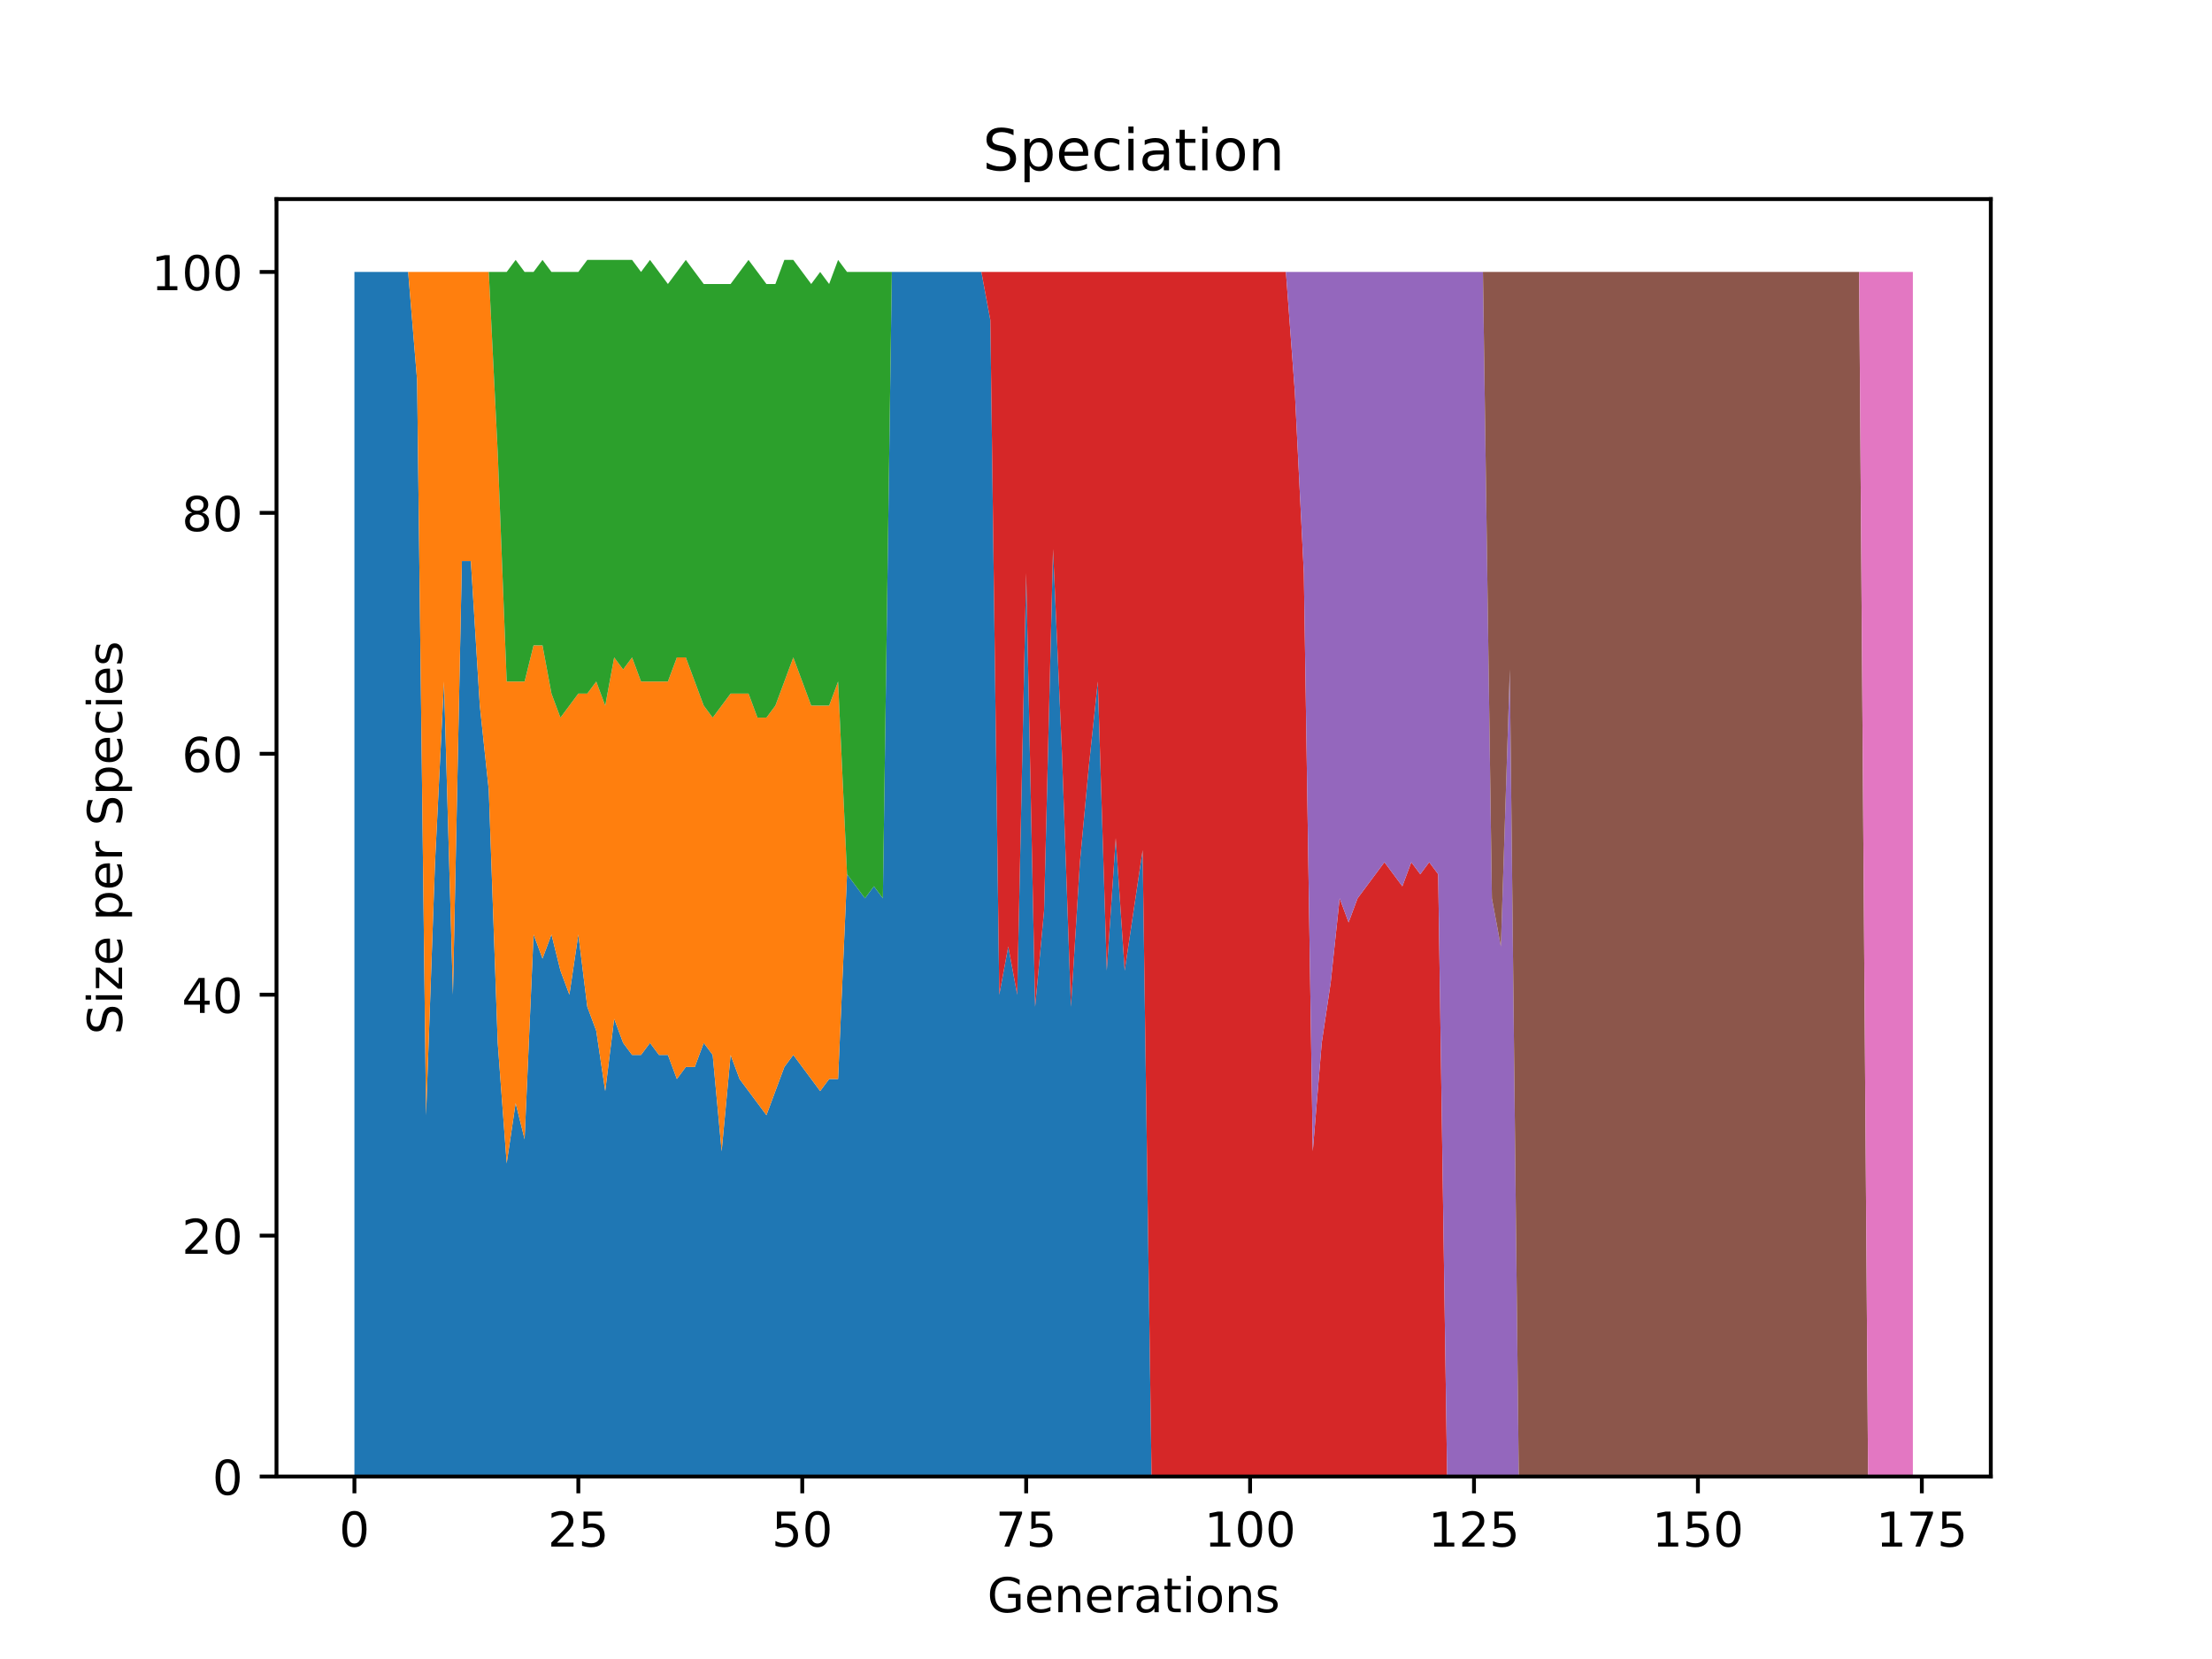 <?xml version="1.0" encoding="utf-8" standalone="no"?>
<!DOCTYPE svg PUBLIC "-//W3C//DTD SVG 1.1//EN"
  "http://www.w3.org/Graphics/SVG/1.1/DTD/svg11.dtd">
<!-- Created with matplotlib (https://matplotlib.org/) -->
<svg height="345.6pt" version="1.1" viewBox="0 0 460.8 345.6" width="460.8pt" xmlns="http://www.w3.org/2000/svg" xmlns:xlink="http://www.w3.org/1999/xlink">
 <defs>
  <style type="text/css">*{stroke-linecap:butt;stroke-linejoin:round;}</style>
 </defs>
 <g id="figure_1">
  <g id="patch_1">
   <path d="M 0 345.6 
L 460.8 345.6 
L 460.8 0 
L 0 0 
z
" style="fill:#ffffff;"/>
  </g>
  <g id="axes_1">
   <g id="patch_2">
    <path d="M 57.6 307.584 
L 414.72 307.584 
L 414.72 41.472 
L 57.6 41.472 
z
" style="fill:#ffffff;"/>
   </g>
   <g id="PolyCollection_1">
    <path clip-path="url(#p7ac23fc171)" d="M 73.833 56.653 
L 73.833 307.584 
L 75.699 307.584 
L 77.564 307.584 
L 79.43 307.584 
L 81.296 307.584 
L 83.162 307.584 
L 85.028 307.584 
L 86.894 307.584 
L 88.759 307.584 
L 90.625 307.584 
L 92.491 307.584 
L 94.357 307.584 
L 96.223 307.584 
L 98.089 307.584 
L 99.954 307.584 
L 101.82 307.584 
L 103.686 307.584 
L 105.552 307.584 
L 107.418 307.584 
L 109.284 307.584 
L 111.149 307.584 
L 113.015 307.584 
L 114.881 307.584 
L 116.747 307.584 
L 118.613 307.584 
L 120.478 307.584 
L 122.344 307.584 
L 124.21 307.584 
L 126.076 307.584 
L 127.942 307.584 
L 129.808 307.584 
L 131.673 307.584 
L 133.539 307.584 
L 135.405 307.584 
L 137.271 307.584 
L 139.137 307.584 
L 141.003 307.584 
L 142.868 307.584 
L 144.734 307.584 
L 146.6 307.584 
L 148.466 307.584 
L 150.332 307.584 
L 152.198 307.584 
L 154.063 307.584 
L 155.929 307.584 
L 157.795 307.584 
L 159.661 307.584 
L 161.527 307.584 
L 163.393 307.584 
L 165.258 307.584 
L 167.124 307.584 
L 168.99 307.584 
L 170.856 307.584 
L 172.722 307.584 
L 174.588 307.584 
L 176.453 307.584 
L 178.319 307.584 
L 180.185 307.584 
L 182.051 307.584 
L 183.917 307.584 
L 185.783 307.584 
L 187.648 307.584 
L 189.514 307.584 
L 191.38 307.584 
L 193.246 307.584 
L 195.112 307.584 
L 196.978 307.584 
L 198.843 307.584 
L 200.709 307.584 
L 202.575 307.584 
L 204.441 307.584 
L 206.307 307.584 
L 208.173 307.584 
L 210.038 307.584 
L 211.904 307.584 
L 213.77 307.584 
L 215.636 307.584 
L 217.502 307.584 
L 219.368 307.584 
L 221.233 307.584 
L 223.099 307.584 
L 224.965 307.584 
L 226.831 307.584 
L 228.697 307.584 
L 230.563 307.584 
L 232.428 307.584 
L 234.294 307.584 
L 236.16 307.584 
L 238.026 307.584 
L 239.892 307.584 
L 241.757 307.584 
L 243.623 307.584 
L 245.489 307.584 
L 247.355 307.584 
L 249.221 307.584 
L 251.087 307.584 
L 252.952 307.584 
L 254.818 307.584 
L 256.684 307.584 
L 258.55 307.584 
L 260.416 307.584 
L 262.282 307.584 
L 264.147 307.584 
L 266.013 307.584 
L 267.879 307.584 
L 269.745 307.584 
L 271.611 307.584 
L 273.477 307.584 
L 275.342 307.584 
L 277.208 307.584 
L 279.074 307.584 
L 280.94 307.584 
L 282.806 307.584 
L 284.672 307.584 
L 286.537 307.584 
L 288.403 307.584 
L 290.269 307.584 
L 292.135 307.584 
L 294.001 307.584 
L 295.867 307.584 
L 297.732 307.584 
L 299.598 307.584 
L 301.464 307.584 
L 303.33 307.584 
L 305.196 307.584 
L 307.062 307.584 
L 308.927 307.584 
L 310.793 307.584 
L 312.659 307.584 
L 314.525 307.584 
L 316.391 307.584 
L 318.257 307.584 
L 320.122 307.584 
L 321.988 307.584 
L 323.854 307.584 
L 325.72 307.584 
L 327.586 307.584 
L 329.452 307.584 
L 331.317 307.584 
L 333.183 307.584 
L 335.049 307.584 
L 336.915 307.584 
L 338.781 307.584 
L 340.647 307.584 
L 342.512 307.584 
L 344.378 307.584 
L 346.244 307.584 
L 348.11 307.584 
L 349.976 307.584 
L 351.842 307.584 
L 353.707 307.584 
L 355.573 307.584 
L 357.439 307.584 
L 359.305 307.584 
L 361.171 307.584 
L 363.036 307.584 
L 364.902 307.584 
L 366.768 307.584 
L 368.634 307.584 
L 370.5 307.584 
L 372.366 307.584 
L 374.231 307.584 
L 376.097 307.584 
L 377.963 307.584 
L 379.829 307.584 
L 381.695 307.584 
L 383.561 307.584 
L 385.426 307.584 
L 387.292 307.584 
L 389.158 307.584 
L 391.024 307.584 
L 392.89 307.584 
L 394.756 307.584 
L 396.621 307.584 
L 398.487 307.584 
L 398.487 307.584 
L 398.487 307.584 
L 396.621 307.584 
L 394.756 307.584 
L 392.89 307.584 
L 391.024 307.584 
L 389.158 307.584 
L 387.292 307.584 
L 385.426 307.584 
L 383.561 307.584 
L 381.695 307.584 
L 379.829 307.584 
L 377.963 307.584 
L 376.097 307.584 
L 374.231 307.584 
L 372.366 307.584 
L 370.5 307.584 
L 368.634 307.584 
L 366.768 307.584 
L 364.902 307.584 
L 363.036 307.584 
L 361.171 307.584 
L 359.305 307.584 
L 357.439 307.584 
L 355.573 307.584 
L 353.707 307.584 
L 351.842 307.584 
L 349.976 307.584 
L 348.11 307.584 
L 346.244 307.584 
L 344.378 307.584 
L 342.512 307.584 
L 340.647 307.584 
L 338.781 307.584 
L 336.915 307.584 
L 335.049 307.584 
L 333.183 307.584 
L 331.317 307.584 
L 329.452 307.584 
L 327.586 307.584 
L 325.72 307.584 
L 323.854 307.584 
L 321.988 307.584 
L 320.122 307.584 
L 318.257 307.584 
L 316.391 307.584 
L 314.525 307.584 
L 312.659 307.584 
L 310.793 307.584 
L 308.927 307.584 
L 307.062 307.584 
L 305.196 307.584 
L 303.33 307.584 
L 301.464 307.584 
L 299.598 307.584 
L 297.732 307.584 
L 295.867 307.584 
L 294.001 307.584 
L 292.135 307.584 
L 290.269 307.584 
L 288.403 307.584 
L 286.537 307.584 
L 284.672 307.584 
L 282.806 307.584 
L 280.94 307.584 
L 279.074 307.584 
L 277.208 307.584 
L 275.342 307.584 
L 273.477 307.584 
L 271.611 307.584 
L 269.745 307.584 
L 267.879 307.584 
L 266.013 307.584 
L 264.147 307.584 
L 262.282 307.584 
L 260.416 307.584 
L 258.55 307.584 
L 256.684 307.584 
L 254.818 307.584 
L 252.952 307.584 
L 251.087 307.584 
L 249.221 307.584 
L 247.355 307.584 
L 245.489 307.584 
L 243.623 307.584 
L 241.757 307.584 
L 239.892 307.584 
L 238.026 177.1 
L 236.16 189.647 
L 234.294 202.193 
L 232.428 174.591 
L 230.563 202.193 
L 228.697 141.97 
L 226.831 159.535 
L 224.965 179.609 
L 223.099 209.721 
L 221.233 157.026 
L 219.368 114.367 
L 217.502 189.647 
L 215.636 209.721 
L 213.77 119.386 
L 211.904 207.212 
L 210.038 197.174 
L 208.173 207.212 
L 206.307 66.691 
L 204.441 56.653 
L 202.575 56.653 
L 200.709 56.653 
L 198.843 56.653 
L 196.978 56.653 
L 195.112 56.653 
L 193.246 56.653 
L 191.38 56.653 
L 189.514 56.653 
L 187.648 56.653 
L 185.783 56.653 
L 183.917 187.137 
L 182.051 184.628 
L 180.185 187.137 
L 178.319 184.628 
L 176.453 182.119 
L 174.588 224.777 
L 172.722 224.777 
L 170.856 227.286 
L 168.99 224.777 
L 167.124 222.268 
L 165.258 219.758 
L 163.393 222.268 
L 161.527 227.286 
L 159.661 232.305 
L 157.795 229.795 
L 155.929 227.286 
L 154.063 224.777 
L 152.198 219.758 
L 150.332 239.833 
L 148.466 219.758 
L 146.6 217.249 
L 144.734 222.268 
L 142.868 222.268 
L 141.003 224.777 
L 139.137 219.758 
L 137.271 219.758 
L 135.405 217.249 
L 133.539 219.758 
L 131.673 219.758 
L 129.808 217.249 
L 127.942 212.23 
L 126.076 227.286 
L 124.21 214.74 
L 122.344 209.721 
L 120.478 194.665 
L 118.613 207.212 
L 116.747 202.193 
L 114.881 194.665 
L 113.015 199.684 
L 111.149 194.665 
L 109.284 237.323 
L 107.418 229.795 
L 105.552 242.342 
L 103.686 217.249 
L 101.82 164.554 
L 99.954 146.988 
L 98.089 116.877 
L 96.223 116.877 
L 94.357 207.212 
L 92.491 141.97 
L 90.625 179.609 
L 88.759 232.305 
L 86.894 79.237 
L 85.028 56.653 
L 83.162 56.653 
L 81.296 56.653 
L 79.43 56.653 
L 77.564 56.653 
L 75.699 56.653 
L 73.833 56.653 
z
" style="fill:#1f77b4;"/>
   </g>
   <g id="PolyCollection_2">
    <path clip-path="url(#p7ac23fc171)" d="M 73.833 56.653 
L 73.833 56.653 
L 75.699 56.653 
L 77.564 56.653 
L 79.43 56.653 
L 81.296 56.653 
L 83.162 56.653 
L 85.028 56.653 
L 86.894 79.237 
L 88.759 232.305 
L 90.625 179.609 
L 92.491 141.97 
L 94.357 207.212 
L 96.223 116.877 
L 98.089 116.877 
L 99.954 146.988 
L 101.82 164.554 
L 103.686 217.249 
L 105.552 242.342 
L 107.418 229.795 
L 109.284 237.323 
L 111.149 194.665 
L 113.015 199.684 
L 114.881 194.665 
L 116.747 202.193 
L 118.613 207.212 
L 120.478 194.665 
L 122.344 209.721 
L 124.21 214.74 
L 126.076 227.286 
L 127.942 212.23 
L 129.808 217.249 
L 131.673 219.758 
L 133.539 219.758 
L 135.405 217.249 
L 137.271 219.758 
L 139.137 219.758 
L 141.003 224.777 
L 142.868 222.268 
L 144.734 222.268 
L 146.6 217.249 
L 148.466 219.758 
L 150.332 239.833 
L 152.198 219.758 
L 154.063 224.777 
L 155.929 227.286 
L 157.795 229.795 
L 159.661 232.305 
L 161.527 227.286 
L 163.393 222.268 
L 165.258 219.758 
L 167.124 222.268 
L 168.99 224.777 
L 170.856 227.286 
L 172.722 224.777 
L 174.588 224.777 
L 176.453 182.119 
L 178.319 184.628 
L 180.185 187.137 
L 182.051 184.628 
L 183.917 187.137 
L 185.783 56.653 
L 187.648 56.653 
L 189.514 56.653 
L 191.38 56.653 
L 193.246 56.653 
L 195.112 56.653 
L 196.978 56.653 
L 198.843 56.653 
L 200.709 56.653 
L 202.575 56.653 
L 204.441 56.653 
L 206.307 66.691 
L 208.173 207.212 
L 210.038 197.174 
L 211.904 207.212 
L 213.77 119.386 
L 215.636 209.721 
L 217.502 189.647 
L 219.368 114.367 
L 221.233 157.026 
L 223.099 209.721 
L 224.965 179.609 
L 226.831 159.535 
L 228.697 141.97 
L 230.563 202.193 
L 232.428 174.591 
L 234.294 202.193 
L 236.16 189.647 
L 238.026 177.1 
L 239.892 307.584 
L 241.757 307.584 
L 243.623 307.584 
L 245.489 307.584 
L 247.355 307.584 
L 249.221 307.584 
L 251.087 307.584 
L 252.952 307.584 
L 254.818 307.584 
L 256.684 307.584 
L 258.55 307.584 
L 260.416 307.584 
L 262.282 307.584 
L 264.147 307.584 
L 266.013 307.584 
L 267.879 307.584 
L 269.745 307.584 
L 271.611 307.584 
L 273.477 307.584 
L 275.342 307.584 
L 277.208 307.584 
L 279.074 307.584 
L 280.94 307.584 
L 282.806 307.584 
L 284.672 307.584 
L 286.537 307.584 
L 288.403 307.584 
L 290.269 307.584 
L 292.135 307.584 
L 294.001 307.584 
L 295.867 307.584 
L 297.732 307.584 
L 299.598 307.584 
L 301.464 307.584 
L 303.33 307.584 
L 305.196 307.584 
L 307.062 307.584 
L 308.927 307.584 
L 310.793 307.584 
L 312.659 307.584 
L 314.525 307.584 
L 316.391 307.584 
L 318.257 307.584 
L 320.122 307.584 
L 321.988 307.584 
L 323.854 307.584 
L 325.72 307.584 
L 327.586 307.584 
L 329.452 307.584 
L 331.317 307.584 
L 333.183 307.584 
L 335.049 307.584 
L 336.915 307.584 
L 338.781 307.584 
L 340.647 307.584 
L 342.512 307.584 
L 344.378 307.584 
L 346.244 307.584 
L 348.11 307.584 
L 349.976 307.584 
L 351.842 307.584 
L 353.707 307.584 
L 355.573 307.584 
L 357.439 307.584 
L 359.305 307.584 
L 361.171 307.584 
L 363.036 307.584 
L 364.902 307.584 
L 366.768 307.584 
L 368.634 307.584 
L 370.5 307.584 
L 372.366 307.584 
L 374.231 307.584 
L 376.097 307.584 
L 377.963 307.584 
L 379.829 307.584 
L 381.695 307.584 
L 383.561 307.584 
L 385.426 307.584 
L 387.292 307.584 
L 389.158 307.584 
L 391.024 307.584 
L 392.89 307.584 
L 394.756 307.584 
L 396.621 307.584 
L 398.487 307.584 
L 398.487 307.584 
L 398.487 307.584 
L 396.621 307.584 
L 394.756 307.584 
L 392.89 307.584 
L 391.024 307.584 
L 389.158 307.584 
L 387.292 307.584 
L 385.426 307.584 
L 383.561 307.584 
L 381.695 307.584 
L 379.829 307.584 
L 377.963 307.584 
L 376.097 307.584 
L 374.231 307.584 
L 372.366 307.584 
L 370.5 307.584 
L 368.634 307.584 
L 366.768 307.584 
L 364.902 307.584 
L 363.036 307.584 
L 361.171 307.584 
L 359.305 307.584 
L 357.439 307.584 
L 355.573 307.584 
L 353.707 307.584 
L 351.842 307.584 
L 349.976 307.584 
L 348.11 307.584 
L 346.244 307.584 
L 344.378 307.584 
L 342.512 307.584 
L 340.647 307.584 
L 338.781 307.584 
L 336.915 307.584 
L 335.049 307.584 
L 333.183 307.584 
L 331.317 307.584 
L 329.452 307.584 
L 327.586 307.584 
L 325.72 307.584 
L 323.854 307.584 
L 321.988 307.584 
L 320.122 307.584 
L 318.257 307.584 
L 316.391 307.584 
L 314.525 307.584 
L 312.659 307.584 
L 310.793 307.584 
L 308.927 307.584 
L 307.062 307.584 
L 305.196 307.584 
L 303.33 307.584 
L 301.464 307.584 
L 299.598 307.584 
L 297.732 307.584 
L 295.867 307.584 
L 294.001 307.584 
L 292.135 307.584 
L 290.269 307.584 
L 288.403 307.584 
L 286.537 307.584 
L 284.672 307.584 
L 282.806 307.584 
L 280.94 307.584 
L 279.074 307.584 
L 277.208 307.584 
L 275.342 307.584 
L 273.477 307.584 
L 271.611 307.584 
L 269.745 307.584 
L 267.879 307.584 
L 266.013 307.584 
L 264.147 307.584 
L 262.282 307.584 
L 260.416 307.584 
L 258.55 307.584 
L 256.684 307.584 
L 254.818 307.584 
L 252.952 307.584 
L 251.087 307.584 
L 249.221 307.584 
L 247.355 307.584 
L 245.489 307.584 
L 243.623 307.584 
L 241.757 307.584 
L 239.892 307.584 
L 238.026 177.1 
L 236.16 189.647 
L 234.294 202.193 
L 232.428 174.591 
L 230.563 202.193 
L 228.697 141.97 
L 226.831 159.535 
L 224.965 179.609 
L 223.099 209.721 
L 221.233 157.026 
L 219.368 114.367 
L 217.502 189.647 
L 215.636 209.721 
L 213.77 119.386 
L 211.904 207.212 
L 210.038 197.174 
L 208.173 207.212 
L 206.307 66.691 
L 204.441 56.653 
L 202.575 56.653 
L 200.709 56.653 
L 198.843 56.653 
L 196.978 56.653 
L 195.112 56.653 
L 193.246 56.653 
L 191.38 56.653 
L 189.514 56.653 
L 187.648 56.653 
L 185.783 56.653 
L 183.917 187.137 
L 182.051 184.628 
L 180.185 187.137 
L 178.319 184.628 
L 176.453 182.119 
L 174.588 141.97 
L 172.722 146.988 
L 170.856 146.988 
L 168.99 146.988 
L 167.124 141.97 
L 165.258 136.951 
L 163.393 141.97 
L 161.527 146.988 
L 159.661 149.498 
L 157.795 149.498 
L 155.929 144.479 
L 154.063 144.479 
L 152.198 144.479 
L 150.332 146.988 
L 148.466 149.498 
L 146.6 146.988 
L 144.734 141.97 
L 142.868 136.951 
L 141.003 136.951 
L 139.137 141.97 
L 137.271 141.97 
L 135.405 141.97 
L 133.539 141.97 
L 131.673 136.951 
L 129.808 139.46 
L 127.942 136.951 
L 126.076 146.988 
L 124.21 141.97 
L 122.344 144.479 
L 120.478 144.479 
L 118.613 146.988 
L 116.747 149.498 
L 114.881 144.479 
L 113.015 134.442 
L 111.149 134.442 
L 109.284 141.97 
L 107.418 141.97 
L 105.552 141.97 
L 103.686 94.293 
L 101.82 56.653 
L 99.954 56.653 
L 98.089 56.653 
L 96.223 56.653 
L 94.357 56.653 
L 92.491 56.653 
L 90.625 56.653 
L 88.759 56.653 
L 86.894 56.653 
L 85.028 56.653 
L 83.162 56.653 
L 81.296 56.653 
L 79.43 56.653 
L 77.564 56.653 
L 75.699 56.653 
L 73.833 56.653 
z
" style="fill:#ff7f0e;"/>
   </g>
   <g id="PolyCollection_3">
    <path clip-path="url(#p7ac23fc171)" d="M 73.833 56.653 
L 73.833 56.653 
L 75.699 56.653 
L 77.564 56.653 
L 79.43 56.653 
L 81.296 56.653 
L 83.162 56.653 
L 85.028 56.653 
L 86.894 56.653 
L 88.759 56.653 
L 90.625 56.653 
L 92.491 56.653 
L 94.357 56.653 
L 96.223 56.653 
L 98.089 56.653 
L 99.954 56.653 
L 101.82 56.653 
L 103.686 94.293 
L 105.552 141.97 
L 107.418 141.97 
L 109.284 141.97 
L 111.149 134.442 
L 113.015 134.442 
L 114.881 144.479 
L 116.747 149.498 
L 118.613 146.988 
L 120.478 144.479 
L 122.344 144.479 
L 124.21 141.97 
L 126.076 146.988 
L 127.942 136.951 
L 129.808 139.46 
L 131.673 136.951 
L 133.539 141.97 
L 135.405 141.97 
L 137.271 141.97 
L 139.137 141.97 
L 141.003 136.951 
L 142.868 136.951 
L 144.734 141.97 
L 146.6 146.988 
L 148.466 149.498 
L 150.332 146.988 
L 152.198 144.479 
L 154.063 144.479 
L 155.929 144.479 
L 157.795 149.498 
L 159.661 149.498 
L 161.527 146.988 
L 163.393 141.97 
L 165.258 136.951 
L 167.124 141.97 
L 168.99 146.988 
L 170.856 146.988 
L 172.722 146.988 
L 174.588 141.97 
L 176.453 182.119 
L 178.319 184.628 
L 180.185 187.137 
L 182.051 184.628 
L 183.917 187.137 
L 185.783 56.653 
L 187.648 56.653 
L 189.514 56.653 
L 191.38 56.653 
L 193.246 56.653 
L 195.112 56.653 
L 196.978 56.653 
L 198.843 56.653 
L 200.709 56.653 
L 202.575 56.653 
L 204.441 56.653 
L 206.307 66.691 
L 208.173 207.212 
L 210.038 197.174 
L 211.904 207.212 
L 213.77 119.386 
L 215.636 209.721 
L 217.502 189.647 
L 219.368 114.367 
L 221.233 157.026 
L 223.099 209.721 
L 224.965 179.609 
L 226.831 159.535 
L 228.697 141.97 
L 230.563 202.193 
L 232.428 174.591 
L 234.294 202.193 
L 236.16 189.647 
L 238.026 177.1 
L 239.892 307.584 
L 241.757 307.584 
L 243.623 307.584 
L 245.489 307.584 
L 247.355 307.584 
L 249.221 307.584 
L 251.087 307.584 
L 252.952 307.584 
L 254.818 307.584 
L 256.684 307.584 
L 258.55 307.584 
L 260.416 307.584 
L 262.282 307.584 
L 264.147 307.584 
L 266.013 307.584 
L 267.879 307.584 
L 269.745 307.584 
L 271.611 307.584 
L 273.477 307.584 
L 275.342 307.584 
L 277.208 307.584 
L 279.074 307.584 
L 280.94 307.584 
L 282.806 307.584 
L 284.672 307.584 
L 286.537 307.584 
L 288.403 307.584 
L 290.269 307.584 
L 292.135 307.584 
L 294.001 307.584 
L 295.867 307.584 
L 297.732 307.584 
L 299.598 307.584 
L 301.464 307.584 
L 303.33 307.584 
L 305.196 307.584 
L 307.062 307.584 
L 308.927 307.584 
L 310.793 307.584 
L 312.659 307.584 
L 314.525 307.584 
L 316.391 307.584 
L 318.257 307.584 
L 320.122 307.584 
L 321.988 307.584 
L 323.854 307.584 
L 325.72 307.584 
L 327.586 307.584 
L 329.452 307.584 
L 331.317 307.584 
L 333.183 307.584 
L 335.049 307.584 
L 336.915 307.584 
L 338.781 307.584 
L 340.647 307.584 
L 342.512 307.584 
L 344.378 307.584 
L 346.244 307.584 
L 348.11 307.584 
L 349.976 307.584 
L 351.842 307.584 
L 353.707 307.584 
L 355.573 307.584 
L 357.439 307.584 
L 359.305 307.584 
L 361.171 307.584 
L 363.036 307.584 
L 364.902 307.584 
L 366.768 307.584 
L 368.634 307.584 
L 370.5 307.584 
L 372.366 307.584 
L 374.231 307.584 
L 376.097 307.584 
L 377.963 307.584 
L 379.829 307.584 
L 381.695 307.584 
L 383.561 307.584 
L 385.426 307.584 
L 387.292 307.584 
L 389.158 307.584 
L 391.024 307.584 
L 392.89 307.584 
L 394.756 307.584 
L 396.621 307.584 
L 398.487 307.584 
L 398.487 307.584 
L 398.487 307.584 
L 396.621 307.584 
L 394.756 307.584 
L 392.89 307.584 
L 391.024 307.584 
L 389.158 307.584 
L 387.292 307.584 
L 385.426 307.584 
L 383.561 307.584 
L 381.695 307.584 
L 379.829 307.584 
L 377.963 307.584 
L 376.097 307.584 
L 374.231 307.584 
L 372.366 307.584 
L 370.5 307.584 
L 368.634 307.584 
L 366.768 307.584 
L 364.902 307.584 
L 363.036 307.584 
L 361.171 307.584 
L 359.305 307.584 
L 357.439 307.584 
L 355.573 307.584 
L 353.707 307.584 
L 351.842 307.584 
L 349.976 307.584 
L 348.11 307.584 
L 346.244 307.584 
L 344.378 307.584 
L 342.512 307.584 
L 340.647 307.584 
L 338.781 307.584 
L 336.915 307.584 
L 335.049 307.584 
L 333.183 307.584 
L 331.317 307.584 
L 329.452 307.584 
L 327.586 307.584 
L 325.72 307.584 
L 323.854 307.584 
L 321.988 307.584 
L 320.122 307.584 
L 318.257 307.584 
L 316.391 307.584 
L 314.525 307.584 
L 312.659 307.584 
L 310.793 307.584 
L 308.927 307.584 
L 307.062 307.584 
L 305.196 307.584 
L 303.33 307.584 
L 301.464 307.584 
L 299.598 307.584 
L 297.732 307.584 
L 295.867 307.584 
L 294.001 307.584 
L 292.135 307.584 
L 290.269 307.584 
L 288.403 307.584 
L 286.537 307.584 
L 284.672 307.584 
L 282.806 307.584 
L 280.94 307.584 
L 279.074 307.584 
L 277.208 307.584 
L 275.342 307.584 
L 273.477 307.584 
L 271.611 307.584 
L 269.745 307.584 
L 267.879 307.584 
L 266.013 307.584 
L 264.147 307.584 
L 262.282 307.584 
L 260.416 307.584 
L 258.55 307.584 
L 256.684 307.584 
L 254.818 307.584 
L 252.952 307.584 
L 251.087 307.584 
L 249.221 307.584 
L 247.355 307.584 
L 245.489 307.584 
L 243.623 307.584 
L 241.757 307.584 
L 239.892 307.584 
L 238.026 177.1 
L 236.16 189.647 
L 234.294 202.193 
L 232.428 174.591 
L 230.563 202.193 
L 228.697 141.97 
L 226.831 159.535 
L 224.965 179.609 
L 223.099 209.721 
L 221.233 157.026 
L 219.368 114.367 
L 217.502 189.647 
L 215.636 209.721 
L 213.77 119.386 
L 211.904 207.212 
L 210.038 197.174 
L 208.173 207.212 
L 206.307 66.691 
L 204.441 56.653 
L 202.575 56.653 
L 200.709 56.653 
L 198.843 56.653 
L 196.978 56.653 
L 195.112 56.653 
L 193.246 56.653 
L 191.38 56.653 
L 189.514 56.653 
L 187.648 56.653 
L 185.783 56.653 
L 183.917 56.653 
L 182.051 56.653 
L 180.185 56.653 
L 178.319 56.653 
L 176.453 56.653 
L 174.588 54.144 
L 172.722 59.163 
L 170.856 56.653 
L 168.99 59.163 
L 167.124 56.653 
L 165.258 54.144 
L 163.393 54.144 
L 161.527 59.163 
L 159.661 59.163 
L 157.795 56.653 
L 155.929 54.144 
L 154.063 56.653 
L 152.198 59.163 
L 150.332 59.163 
L 148.466 59.163 
L 146.6 59.163 
L 144.734 56.653 
L 142.868 54.144 
L 141.003 56.653 
L 139.137 59.163 
L 137.271 56.653 
L 135.405 54.144 
L 133.539 56.653 
L 131.673 54.144 
L 129.808 54.144 
L 127.942 54.144 
L 126.076 54.144 
L 124.21 54.144 
L 122.344 54.144 
L 120.478 56.653 
L 118.613 56.653 
L 116.747 56.653 
L 114.881 56.653 
L 113.015 54.144 
L 111.149 56.653 
L 109.284 56.653 
L 107.418 54.144 
L 105.552 56.653 
L 103.686 56.653 
L 101.82 56.653 
L 99.954 56.653 
L 98.089 56.653 
L 96.223 56.653 
L 94.357 56.653 
L 92.491 56.653 
L 90.625 56.653 
L 88.759 56.653 
L 86.894 56.653 
L 85.028 56.653 
L 83.162 56.653 
L 81.296 56.653 
L 79.43 56.653 
L 77.564 56.653 
L 75.699 56.653 
L 73.833 56.653 
z
" style="fill:#2ca02c;"/>
   </g>
   <g id="PolyCollection_4">
    <path clip-path="url(#p7ac23fc171)" d="M 73.833 56.653 
L 73.833 56.653 
L 75.699 56.653 
L 77.564 56.653 
L 79.43 56.653 
L 81.296 56.653 
L 83.162 56.653 
L 85.028 56.653 
L 86.894 56.653 
L 88.759 56.653 
L 90.625 56.653 
L 92.491 56.653 
L 94.357 56.653 
L 96.223 56.653 
L 98.089 56.653 
L 99.954 56.653 
L 101.82 56.653 
L 103.686 56.653 
L 105.552 56.653 
L 107.418 54.144 
L 109.284 56.653 
L 111.149 56.653 
L 113.015 54.144 
L 114.881 56.653 
L 116.747 56.653 
L 118.613 56.653 
L 120.478 56.653 
L 122.344 54.144 
L 124.21 54.144 
L 126.076 54.144 
L 127.942 54.144 
L 129.808 54.144 
L 131.673 54.144 
L 133.539 56.653 
L 135.405 54.144 
L 137.271 56.653 
L 139.137 59.163 
L 141.003 56.653 
L 142.868 54.144 
L 144.734 56.653 
L 146.6 59.163 
L 148.466 59.163 
L 150.332 59.163 
L 152.198 59.163 
L 154.063 56.653 
L 155.929 54.144 
L 157.795 56.653 
L 159.661 59.163 
L 161.527 59.163 
L 163.393 54.144 
L 165.258 54.144 
L 167.124 56.653 
L 168.99 59.163 
L 170.856 56.653 
L 172.722 59.163 
L 174.588 54.144 
L 176.453 56.653 
L 178.319 56.653 
L 180.185 56.653 
L 182.051 56.653 
L 183.917 56.653 
L 185.783 56.653 
L 187.648 56.653 
L 189.514 56.653 
L 191.38 56.653 
L 193.246 56.653 
L 195.112 56.653 
L 196.978 56.653 
L 198.843 56.653 
L 200.709 56.653 
L 202.575 56.653 
L 204.441 56.653 
L 206.307 66.691 
L 208.173 207.212 
L 210.038 197.174 
L 211.904 207.212 
L 213.77 119.386 
L 215.636 209.721 
L 217.502 189.647 
L 219.368 114.367 
L 221.233 157.026 
L 223.099 209.721 
L 224.965 179.609 
L 226.831 159.535 
L 228.697 141.97 
L 230.563 202.193 
L 232.428 174.591 
L 234.294 202.193 
L 236.16 189.647 
L 238.026 177.1 
L 239.892 307.584 
L 241.757 307.584 
L 243.623 307.584 
L 245.489 307.584 
L 247.355 307.584 
L 249.221 307.584 
L 251.087 307.584 
L 252.952 307.584 
L 254.818 307.584 
L 256.684 307.584 
L 258.55 307.584 
L 260.416 307.584 
L 262.282 307.584 
L 264.147 307.584 
L 266.013 307.584 
L 267.879 307.584 
L 269.745 307.584 
L 271.611 307.584 
L 273.477 307.584 
L 275.342 307.584 
L 277.208 307.584 
L 279.074 307.584 
L 280.94 307.584 
L 282.806 307.584 
L 284.672 307.584 
L 286.537 307.584 
L 288.403 307.584 
L 290.269 307.584 
L 292.135 307.584 
L 294.001 307.584 
L 295.867 307.584 
L 297.732 307.584 
L 299.598 307.584 
L 301.464 307.584 
L 303.33 307.584 
L 305.196 307.584 
L 307.062 307.584 
L 308.927 307.584 
L 310.793 307.584 
L 312.659 307.584 
L 314.525 307.584 
L 316.391 307.584 
L 318.257 307.584 
L 320.122 307.584 
L 321.988 307.584 
L 323.854 307.584 
L 325.72 307.584 
L 327.586 307.584 
L 329.452 307.584 
L 331.317 307.584 
L 333.183 307.584 
L 335.049 307.584 
L 336.915 307.584 
L 338.781 307.584 
L 340.647 307.584 
L 342.512 307.584 
L 344.378 307.584 
L 346.244 307.584 
L 348.11 307.584 
L 349.976 307.584 
L 351.842 307.584 
L 353.707 307.584 
L 355.573 307.584 
L 357.439 307.584 
L 359.305 307.584 
L 361.171 307.584 
L 363.036 307.584 
L 364.902 307.584 
L 366.768 307.584 
L 368.634 307.584 
L 370.5 307.584 
L 372.366 307.584 
L 374.231 307.584 
L 376.097 307.584 
L 377.963 307.584 
L 379.829 307.584 
L 381.695 307.584 
L 383.561 307.584 
L 385.426 307.584 
L 387.292 307.584 
L 389.158 307.584 
L 391.024 307.584 
L 392.89 307.584 
L 394.756 307.584 
L 396.621 307.584 
L 398.487 307.584 
L 398.487 307.584 
L 398.487 307.584 
L 396.621 307.584 
L 394.756 307.584 
L 392.89 307.584 
L 391.024 307.584 
L 389.158 307.584 
L 387.292 307.584 
L 385.426 307.584 
L 383.561 307.584 
L 381.695 307.584 
L 379.829 307.584 
L 377.963 307.584 
L 376.097 307.584 
L 374.231 307.584 
L 372.366 307.584 
L 370.5 307.584 
L 368.634 307.584 
L 366.768 307.584 
L 364.902 307.584 
L 363.036 307.584 
L 361.171 307.584 
L 359.305 307.584 
L 357.439 307.584 
L 355.573 307.584 
L 353.707 307.584 
L 351.842 307.584 
L 349.976 307.584 
L 348.11 307.584 
L 346.244 307.584 
L 344.378 307.584 
L 342.512 307.584 
L 340.647 307.584 
L 338.781 307.584 
L 336.915 307.584 
L 335.049 307.584 
L 333.183 307.584 
L 331.317 307.584 
L 329.452 307.584 
L 327.586 307.584 
L 325.72 307.584 
L 323.854 307.584 
L 321.988 307.584 
L 320.122 307.584 
L 318.257 307.584 
L 316.391 307.584 
L 314.525 307.584 
L 312.659 307.584 
L 310.793 307.584 
L 308.927 307.584 
L 307.062 307.584 
L 305.196 307.584 
L 303.33 307.584 
L 301.464 307.584 
L 299.598 182.119 
L 297.732 179.609 
L 295.867 182.119 
L 294.001 179.609 
L 292.135 184.628 
L 290.269 182.119 
L 288.403 179.609 
L 286.537 182.119 
L 284.672 184.628 
L 282.806 187.137 
L 280.94 192.156 
L 279.074 187.137 
L 277.208 204.702 
L 275.342 217.249 
L 273.477 239.833 
L 271.611 119.386 
L 269.745 81.746 
L 267.879 56.653 
L 266.013 56.653 
L 264.147 56.653 
L 262.282 56.653 
L 260.416 56.653 
L 258.55 56.653 
L 256.684 56.653 
L 254.818 56.653 
L 252.952 56.653 
L 251.087 56.653 
L 249.221 56.653 
L 247.355 56.653 
L 245.489 56.653 
L 243.623 56.653 
L 241.757 56.653 
L 239.892 56.653 
L 238.026 56.653 
L 236.16 56.653 
L 234.294 56.653 
L 232.428 56.653 
L 230.563 56.653 
L 228.697 56.653 
L 226.831 56.653 
L 224.965 56.653 
L 223.099 56.653 
L 221.233 56.653 
L 219.368 56.653 
L 217.502 56.653 
L 215.636 56.653 
L 213.77 56.653 
L 211.904 56.653 
L 210.038 56.653 
L 208.173 56.653 
L 206.307 56.653 
L 204.441 56.653 
L 202.575 56.653 
L 200.709 56.653 
L 198.843 56.653 
L 196.978 56.653 
L 195.112 56.653 
L 193.246 56.653 
L 191.38 56.653 
L 189.514 56.653 
L 187.648 56.653 
L 185.783 56.653 
L 183.917 56.653 
L 182.051 56.653 
L 180.185 56.653 
L 178.319 56.653 
L 176.453 56.653 
L 174.588 54.144 
L 172.722 59.163 
L 170.856 56.653 
L 168.99 59.163 
L 167.124 56.653 
L 165.258 54.144 
L 163.393 54.144 
L 161.527 59.163 
L 159.661 59.163 
L 157.795 56.653 
L 155.929 54.144 
L 154.063 56.653 
L 152.198 59.163 
L 150.332 59.163 
L 148.466 59.163 
L 146.6 59.163 
L 144.734 56.653 
L 142.868 54.144 
L 141.003 56.653 
L 139.137 59.163 
L 137.271 56.653 
L 135.405 54.144 
L 133.539 56.653 
L 131.673 54.144 
L 129.808 54.144 
L 127.942 54.144 
L 126.076 54.144 
L 124.21 54.144 
L 122.344 54.144 
L 120.478 56.653 
L 118.613 56.653 
L 116.747 56.653 
L 114.881 56.653 
L 113.015 54.144 
L 111.149 56.653 
L 109.284 56.653 
L 107.418 54.144 
L 105.552 56.653 
L 103.686 56.653 
L 101.82 56.653 
L 99.954 56.653 
L 98.089 56.653 
L 96.223 56.653 
L 94.357 56.653 
L 92.491 56.653 
L 90.625 56.653 
L 88.759 56.653 
L 86.894 56.653 
L 85.028 56.653 
L 83.162 56.653 
L 81.296 56.653 
L 79.43 56.653 
L 77.564 56.653 
L 75.699 56.653 
L 73.833 56.653 
z
" style="fill:#d62728;"/>
   </g>
   <g id="PolyCollection_5">
    <path clip-path="url(#p7ac23fc171)" d="M 73.833 56.653 
L 73.833 56.653 
L 75.699 56.653 
L 77.564 56.653 
L 79.43 56.653 
L 81.296 56.653 
L 83.162 56.653 
L 85.028 56.653 
L 86.894 56.653 
L 88.759 56.653 
L 90.625 56.653 
L 92.491 56.653 
L 94.357 56.653 
L 96.223 56.653 
L 98.089 56.653 
L 99.954 56.653 
L 101.82 56.653 
L 103.686 56.653 
L 105.552 56.653 
L 107.418 54.144 
L 109.284 56.653 
L 111.149 56.653 
L 113.015 54.144 
L 114.881 56.653 
L 116.747 56.653 
L 118.613 56.653 
L 120.478 56.653 
L 122.344 54.144 
L 124.21 54.144 
L 126.076 54.144 
L 127.942 54.144 
L 129.808 54.144 
L 131.673 54.144 
L 133.539 56.653 
L 135.405 54.144 
L 137.271 56.653 
L 139.137 59.163 
L 141.003 56.653 
L 142.868 54.144 
L 144.734 56.653 
L 146.6 59.163 
L 148.466 59.163 
L 150.332 59.163 
L 152.198 59.163 
L 154.063 56.653 
L 155.929 54.144 
L 157.795 56.653 
L 159.661 59.163 
L 161.527 59.163 
L 163.393 54.144 
L 165.258 54.144 
L 167.124 56.653 
L 168.99 59.163 
L 170.856 56.653 
L 172.722 59.163 
L 174.588 54.144 
L 176.453 56.653 
L 178.319 56.653 
L 180.185 56.653 
L 182.051 56.653 
L 183.917 56.653 
L 185.783 56.653 
L 187.648 56.653 
L 189.514 56.653 
L 191.38 56.653 
L 193.246 56.653 
L 195.112 56.653 
L 196.978 56.653 
L 198.843 56.653 
L 200.709 56.653 
L 202.575 56.653 
L 204.441 56.653 
L 206.307 56.653 
L 208.173 56.653 
L 210.038 56.653 
L 211.904 56.653 
L 213.77 56.653 
L 215.636 56.653 
L 217.502 56.653 
L 219.368 56.653 
L 221.233 56.653 
L 223.099 56.653 
L 224.965 56.653 
L 226.831 56.653 
L 228.697 56.653 
L 230.563 56.653 
L 232.428 56.653 
L 234.294 56.653 
L 236.16 56.653 
L 238.026 56.653 
L 239.892 56.653 
L 241.757 56.653 
L 243.623 56.653 
L 245.489 56.653 
L 247.355 56.653 
L 249.221 56.653 
L 251.087 56.653 
L 252.952 56.653 
L 254.818 56.653 
L 256.684 56.653 
L 258.55 56.653 
L 260.416 56.653 
L 262.282 56.653 
L 264.147 56.653 
L 266.013 56.653 
L 267.879 56.653 
L 269.745 81.746 
L 271.611 119.386 
L 273.477 239.833 
L 275.342 217.249 
L 277.208 204.702 
L 279.074 187.137 
L 280.94 192.156 
L 282.806 187.137 
L 284.672 184.628 
L 286.537 182.119 
L 288.403 179.609 
L 290.269 182.119 
L 292.135 184.628 
L 294.001 179.609 
L 295.867 182.119 
L 297.732 179.609 
L 299.598 182.119 
L 301.464 307.584 
L 303.33 307.584 
L 305.196 307.584 
L 307.062 307.584 
L 308.927 307.584 
L 310.793 307.584 
L 312.659 307.584 
L 314.525 307.584 
L 316.391 307.584 
L 318.257 307.584 
L 320.122 307.584 
L 321.988 307.584 
L 323.854 307.584 
L 325.72 307.584 
L 327.586 307.584 
L 329.452 307.584 
L 331.317 307.584 
L 333.183 307.584 
L 335.049 307.584 
L 336.915 307.584 
L 338.781 307.584 
L 340.647 307.584 
L 342.512 307.584 
L 344.378 307.584 
L 346.244 307.584 
L 348.11 307.584 
L 349.976 307.584 
L 351.842 307.584 
L 353.707 307.584 
L 355.573 307.584 
L 357.439 307.584 
L 359.305 307.584 
L 361.171 307.584 
L 363.036 307.584 
L 364.902 307.584 
L 366.768 307.584 
L 368.634 307.584 
L 370.5 307.584 
L 372.366 307.584 
L 374.231 307.584 
L 376.097 307.584 
L 377.963 307.584 
L 379.829 307.584 
L 381.695 307.584 
L 383.561 307.584 
L 385.426 307.584 
L 387.292 307.584 
L 389.158 307.584 
L 391.024 307.584 
L 392.89 307.584 
L 394.756 307.584 
L 396.621 307.584 
L 398.487 307.584 
L 398.487 307.584 
L 398.487 307.584 
L 396.621 307.584 
L 394.756 307.584 
L 392.89 307.584 
L 391.024 307.584 
L 389.158 307.584 
L 387.292 307.584 
L 385.426 307.584 
L 383.561 307.584 
L 381.695 307.584 
L 379.829 307.584 
L 377.963 307.584 
L 376.097 307.584 
L 374.231 307.584 
L 372.366 307.584 
L 370.5 307.584 
L 368.634 307.584 
L 366.768 307.584 
L 364.902 307.584 
L 363.036 307.584 
L 361.171 307.584 
L 359.305 307.584 
L 357.439 307.584 
L 355.573 307.584 
L 353.707 307.584 
L 351.842 307.584 
L 349.976 307.584 
L 348.11 307.584 
L 346.244 307.584 
L 344.378 307.584 
L 342.512 307.584 
L 340.647 307.584 
L 338.781 307.584 
L 336.915 307.584 
L 335.049 307.584 
L 333.183 307.584 
L 331.317 307.584 
L 329.452 307.584 
L 327.586 307.584 
L 325.72 307.584 
L 323.854 307.584 
L 321.988 307.584 
L 320.122 307.584 
L 318.257 307.584 
L 316.391 307.584 
L 314.525 139.46 
L 312.659 197.174 
L 310.793 187.137 
L 308.927 56.653 
L 307.062 56.653 
L 305.196 56.653 
L 303.33 56.653 
L 301.464 56.653 
L 299.598 56.653 
L 297.732 56.653 
L 295.867 56.653 
L 294.001 56.653 
L 292.135 56.653 
L 290.269 56.653 
L 288.403 56.653 
L 286.537 56.653 
L 284.672 56.653 
L 282.806 56.653 
L 280.94 56.653 
L 279.074 56.653 
L 277.208 56.653 
L 275.342 56.653 
L 273.477 56.653 
L 271.611 56.653 
L 269.745 56.653 
L 267.879 56.653 
L 266.013 56.653 
L 264.147 56.653 
L 262.282 56.653 
L 260.416 56.653 
L 258.55 56.653 
L 256.684 56.653 
L 254.818 56.653 
L 252.952 56.653 
L 251.087 56.653 
L 249.221 56.653 
L 247.355 56.653 
L 245.489 56.653 
L 243.623 56.653 
L 241.757 56.653 
L 239.892 56.653 
L 238.026 56.653 
L 236.16 56.653 
L 234.294 56.653 
L 232.428 56.653 
L 230.563 56.653 
L 228.697 56.653 
L 226.831 56.653 
L 224.965 56.653 
L 223.099 56.653 
L 221.233 56.653 
L 219.368 56.653 
L 217.502 56.653 
L 215.636 56.653 
L 213.77 56.653 
L 211.904 56.653 
L 210.038 56.653 
L 208.173 56.653 
L 206.307 56.653 
L 204.441 56.653 
L 202.575 56.653 
L 200.709 56.653 
L 198.843 56.653 
L 196.978 56.653 
L 195.112 56.653 
L 193.246 56.653 
L 191.38 56.653 
L 189.514 56.653 
L 187.648 56.653 
L 185.783 56.653 
L 183.917 56.653 
L 182.051 56.653 
L 180.185 56.653 
L 178.319 56.653 
L 176.453 56.653 
L 174.588 54.144 
L 172.722 59.163 
L 170.856 56.653 
L 168.99 59.163 
L 167.124 56.653 
L 165.258 54.144 
L 163.393 54.144 
L 161.527 59.163 
L 159.661 59.163 
L 157.795 56.653 
L 155.929 54.144 
L 154.063 56.653 
L 152.198 59.163 
L 150.332 59.163 
L 148.466 59.163 
L 146.6 59.163 
L 144.734 56.653 
L 142.868 54.144 
L 141.003 56.653 
L 139.137 59.163 
L 137.271 56.653 
L 135.405 54.144 
L 133.539 56.653 
L 131.673 54.144 
L 129.808 54.144 
L 127.942 54.144 
L 126.076 54.144 
L 124.21 54.144 
L 122.344 54.144 
L 120.478 56.653 
L 118.613 56.653 
L 116.747 56.653 
L 114.881 56.653 
L 113.015 54.144 
L 111.149 56.653 
L 109.284 56.653 
L 107.418 54.144 
L 105.552 56.653 
L 103.686 56.653 
L 101.82 56.653 
L 99.954 56.653 
L 98.089 56.653 
L 96.223 56.653 
L 94.357 56.653 
L 92.491 56.653 
L 90.625 56.653 
L 88.759 56.653 
L 86.894 56.653 
L 85.028 56.653 
L 83.162 56.653 
L 81.296 56.653 
L 79.43 56.653 
L 77.564 56.653 
L 75.699 56.653 
L 73.833 56.653 
z
" style="fill:#9467bd;"/>
   </g>
   <g id="PolyCollection_6">
    <path clip-path="url(#p7ac23fc171)" d="M 73.833 56.653 
L 73.833 56.653 
L 75.699 56.653 
L 77.564 56.653 
L 79.43 56.653 
L 81.296 56.653 
L 83.162 56.653 
L 85.028 56.653 
L 86.894 56.653 
L 88.759 56.653 
L 90.625 56.653 
L 92.491 56.653 
L 94.357 56.653 
L 96.223 56.653 
L 98.089 56.653 
L 99.954 56.653 
L 101.82 56.653 
L 103.686 56.653 
L 105.552 56.653 
L 107.418 54.144 
L 109.284 56.653 
L 111.149 56.653 
L 113.015 54.144 
L 114.881 56.653 
L 116.747 56.653 
L 118.613 56.653 
L 120.478 56.653 
L 122.344 54.144 
L 124.21 54.144 
L 126.076 54.144 
L 127.942 54.144 
L 129.808 54.144 
L 131.673 54.144 
L 133.539 56.653 
L 135.405 54.144 
L 137.271 56.653 
L 139.137 59.163 
L 141.003 56.653 
L 142.868 54.144 
L 144.734 56.653 
L 146.6 59.163 
L 148.466 59.163 
L 150.332 59.163 
L 152.198 59.163 
L 154.063 56.653 
L 155.929 54.144 
L 157.795 56.653 
L 159.661 59.163 
L 161.527 59.163 
L 163.393 54.144 
L 165.258 54.144 
L 167.124 56.653 
L 168.99 59.163 
L 170.856 56.653 
L 172.722 59.163 
L 174.588 54.144 
L 176.453 56.653 
L 178.319 56.653 
L 180.185 56.653 
L 182.051 56.653 
L 183.917 56.653 
L 185.783 56.653 
L 187.648 56.653 
L 189.514 56.653 
L 191.38 56.653 
L 193.246 56.653 
L 195.112 56.653 
L 196.978 56.653 
L 198.843 56.653 
L 200.709 56.653 
L 202.575 56.653 
L 204.441 56.653 
L 206.307 56.653 
L 208.173 56.653 
L 210.038 56.653 
L 211.904 56.653 
L 213.77 56.653 
L 215.636 56.653 
L 217.502 56.653 
L 219.368 56.653 
L 221.233 56.653 
L 223.099 56.653 
L 224.965 56.653 
L 226.831 56.653 
L 228.697 56.653 
L 230.563 56.653 
L 232.428 56.653 
L 234.294 56.653 
L 236.16 56.653 
L 238.026 56.653 
L 239.892 56.653 
L 241.757 56.653 
L 243.623 56.653 
L 245.489 56.653 
L 247.355 56.653 
L 249.221 56.653 
L 251.087 56.653 
L 252.952 56.653 
L 254.818 56.653 
L 256.684 56.653 
L 258.55 56.653 
L 260.416 56.653 
L 262.282 56.653 
L 264.147 56.653 
L 266.013 56.653 
L 267.879 56.653 
L 269.745 56.653 
L 271.611 56.653 
L 273.477 56.653 
L 275.342 56.653 
L 277.208 56.653 
L 279.074 56.653 
L 280.94 56.653 
L 282.806 56.653 
L 284.672 56.653 
L 286.537 56.653 
L 288.403 56.653 
L 290.269 56.653 
L 292.135 56.653 
L 294.001 56.653 
L 295.867 56.653 
L 297.732 56.653 
L 299.598 56.653 
L 301.464 56.653 
L 303.33 56.653 
L 305.196 56.653 
L 307.062 56.653 
L 308.927 56.653 
L 310.793 187.137 
L 312.659 197.174 
L 314.525 139.46 
L 316.391 307.584 
L 318.257 307.584 
L 320.122 307.584 
L 321.988 307.584 
L 323.854 307.584 
L 325.72 307.584 
L 327.586 307.584 
L 329.452 307.584 
L 331.317 307.584 
L 333.183 307.584 
L 335.049 307.584 
L 336.915 307.584 
L 338.781 307.584 
L 340.647 307.584 
L 342.512 307.584 
L 344.378 307.584 
L 346.244 307.584 
L 348.11 307.584 
L 349.976 307.584 
L 351.842 307.584 
L 353.707 307.584 
L 355.573 307.584 
L 357.439 307.584 
L 359.305 307.584 
L 361.171 307.584 
L 363.036 307.584 
L 364.902 307.584 
L 366.768 307.584 
L 368.634 307.584 
L 370.5 307.584 
L 372.366 307.584 
L 374.231 307.584 
L 376.097 307.584 
L 377.963 307.584 
L 379.829 307.584 
L 381.695 307.584 
L 383.561 307.584 
L 385.426 307.584 
L 387.292 307.584 
L 389.158 307.584 
L 391.024 307.584 
L 392.89 307.584 
L 394.756 307.584 
L 396.621 307.584 
L 398.487 307.584 
L 398.487 307.584 
L 398.487 307.584 
L 396.621 307.584 
L 394.756 307.584 
L 392.89 307.584 
L 391.024 307.584 
L 389.158 307.584 
L 387.292 56.653 
L 385.426 56.653 
L 383.561 56.653 
L 381.695 56.653 
L 379.829 56.653 
L 377.963 56.653 
L 376.097 56.653 
L 374.231 56.653 
L 372.366 56.653 
L 370.5 56.653 
L 368.634 56.653 
L 366.768 56.653 
L 364.902 56.653 
L 363.036 56.653 
L 361.171 56.653 
L 359.305 56.653 
L 357.439 56.653 
L 355.573 56.653 
L 353.707 56.653 
L 351.842 56.653 
L 349.976 56.653 
L 348.11 56.653 
L 346.244 56.653 
L 344.378 56.653 
L 342.512 56.653 
L 340.647 56.653 
L 338.781 56.653 
L 336.915 56.653 
L 335.049 56.653 
L 333.183 56.653 
L 331.317 56.653 
L 329.452 56.653 
L 327.586 56.653 
L 325.72 56.653 
L 323.854 56.653 
L 321.988 56.653 
L 320.122 56.653 
L 318.257 56.653 
L 316.391 56.653 
L 314.525 56.653 
L 312.659 56.653 
L 310.793 56.653 
L 308.927 56.653 
L 307.062 56.653 
L 305.196 56.653 
L 303.33 56.653 
L 301.464 56.653 
L 299.598 56.653 
L 297.732 56.653 
L 295.867 56.653 
L 294.001 56.653 
L 292.135 56.653 
L 290.269 56.653 
L 288.403 56.653 
L 286.537 56.653 
L 284.672 56.653 
L 282.806 56.653 
L 280.94 56.653 
L 279.074 56.653 
L 277.208 56.653 
L 275.342 56.653 
L 273.477 56.653 
L 271.611 56.653 
L 269.745 56.653 
L 267.879 56.653 
L 266.013 56.653 
L 264.147 56.653 
L 262.282 56.653 
L 260.416 56.653 
L 258.55 56.653 
L 256.684 56.653 
L 254.818 56.653 
L 252.952 56.653 
L 251.087 56.653 
L 249.221 56.653 
L 247.355 56.653 
L 245.489 56.653 
L 243.623 56.653 
L 241.757 56.653 
L 239.892 56.653 
L 238.026 56.653 
L 236.16 56.653 
L 234.294 56.653 
L 232.428 56.653 
L 230.563 56.653 
L 228.697 56.653 
L 226.831 56.653 
L 224.965 56.653 
L 223.099 56.653 
L 221.233 56.653 
L 219.368 56.653 
L 217.502 56.653 
L 215.636 56.653 
L 213.77 56.653 
L 211.904 56.653 
L 210.038 56.653 
L 208.173 56.653 
L 206.307 56.653 
L 204.441 56.653 
L 202.575 56.653 
L 200.709 56.653 
L 198.843 56.653 
L 196.978 56.653 
L 195.112 56.653 
L 193.246 56.653 
L 191.38 56.653 
L 189.514 56.653 
L 187.648 56.653 
L 185.783 56.653 
L 183.917 56.653 
L 182.051 56.653 
L 180.185 56.653 
L 178.319 56.653 
L 176.453 56.653 
L 174.588 54.144 
L 172.722 59.163 
L 170.856 56.653 
L 168.99 59.163 
L 167.124 56.653 
L 165.258 54.144 
L 163.393 54.144 
L 161.527 59.163 
L 159.661 59.163 
L 157.795 56.653 
L 155.929 54.144 
L 154.063 56.653 
L 152.198 59.163 
L 150.332 59.163 
L 148.466 59.163 
L 146.6 59.163 
L 144.734 56.653 
L 142.868 54.144 
L 141.003 56.653 
L 139.137 59.163 
L 137.271 56.653 
L 135.405 54.144 
L 133.539 56.653 
L 131.673 54.144 
L 129.808 54.144 
L 127.942 54.144 
L 126.076 54.144 
L 124.21 54.144 
L 122.344 54.144 
L 120.478 56.653 
L 118.613 56.653 
L 116.747 56.653 
L 114.881 56.653 
L 113.015 54.144 
L 111.149 56.653 
L 109.284 56.653 
L 107.418 54.144 
L 105.552 56.653 
L 103.686 56.653 
L 101.82 56.653 
L 99.954 56.653 
L 98.089 56.653 
L 96.223 56.653 
L 94.357 56.653 
L 92.491 56.653 
L 90.625 56.653 
L 88.759 56.653 
L 86.894 56.653 
L 85.028 56.653 
L 83.162 56.653 
L 81.296 56.653 
L 79.43 56.653 
L 77.564 56.653 
L 75.699 56.653 
L 73.833 56.653 
z
" style="fill:#8c564b;"/>
   </g>
   <g id="PolyCollection_7">
    <path clip-path="url(#p7ac23fc171)" d="M 73.833 56.653 
L 73.833 56.653 
L 75.699 56.653 
L 77.564 56.653 
L 79.43 56.653 
L 81.296 56.653 
L 83.162 56.653 
L 85.028 56.653 
L 86.894 56.653 
L 88.759 56.653 
L 90.625 56.653 
L 92.491 56.653 
L 94.357 56.653 
L 96.223 56.653 
L 98.089 56.653 
L 99.954 56.653 
L 101.82 56.653 
L 103.686 56.653 
L 105.552 56.653 
L 107.418 54.144 
L 109.284 56.653 
L 111.149 56.653 
L 113.015 54.144 
L 114.881 56.653 
L 116.747 56.653 
L 118.613 56.653 
L 120.478 56.653 
L 122.344 54.144 
L 124.21 54.144 
L 126.076 54.144 
L 127.942 54.144 
L 129.808 54.144 
L 131.673 54.144 
L 133.539 56.653 
L 135.405 54.144 
L 137.271 56.653 
L 139.137 59.163 
L 141.003 56.653 
L 142.868 54.144 
L 144.734 56.653 
L 146.6 59.163 
L 148.466 59.163 
L 150.332 59.163 
L 152.198 59.163 
L 154.063 56.653 
L 155.929 54.144 
L 157.795 56.653 
L 159.661 59.163 
L 161.527 59.163 
L 163.393 54.144 
L 165.258 54.144 
L 167.124 56.653 
L 168.99 59.163 
L 170.856 56.653 
L 172.722 59.163 
L 174.588 54.144 
L 176.453 56.653 
L 178.319 56.653 
L 180.185 56.653 
L 182.051 56.653 
L 183.917 56.653 
L 185.783 56.653 
L 187.648 56.653 
L 189.514 56.653 
L 191.38 56.653 
L 193.246 56.653 
L 195.112 56.653 
L 196.978 56.653 
L 198.843 56.653 
L 200.709 56.653 
L 202.575 56.653 
L 204.441 56.653 
L 206.307 56.653 
L 208.173 56.653 
L 210.038 56.653 
L 211.904 56.653 
L 213.77 56.653 
L 215.636 56.653 
L 217.502 56.653 
L 219.368 56.653 
L 221.233 56.653 
L 223.099 56.653 
L 224.965 56.653 
L 226.831 56.653 
L 228.697 56.653 
L 230.563 56.653 
L 232.428 56.653 
L 234.294 56.653 
L 236.16 56.653 
L 238.026 56.653 
L 239.892 56.653 
L 241.757 56.653 
L 243.623 56.653 
L 245.489 56.653 
L 247.355 56.653 
L 249.221 56.653 
L 251.087 56.653 
L 252.952 56.653 
L 254.818 56.653 
L 256.684 56.653 
L 258.55 56.653 
L 260.416 56.653 
L 262.282 56.653 
L 264.147 56.653 
L 266.013 56.653 
L 267.879 56.653 
L 269.745 56.653 
L 271.611 56.653 
L 273.477 56.653 
L 275.342 56.653 
L 277.208 56.653 
L 279.074 56.653 
L 280.94 56.653 
L 282.806 56.653 
L 284.672 56.653 
L 286.537 56.653 
L 288.403 56.653 
L 290.269 56.653 
L 292.135 56.653 
L 294.001 56.653 
L 295.867 56.653 
L 297.732 56.653 
L 299.598 56.653 
L 301.464 56.653 
L 303.33 56.653 
L 305.196 56.653 
L 307.062 56.653 
L 308.927 56.653 
L 310.793 56.653 
L 312.659 56.653 
L 314.525 56.653 
L 316.391 56.653 
L 318.257 56.653 
L 320.122 56.653 
L 321.988 56.653 
L 323.854 56.653 
L 325.72 56.653 
L 327.586 56.653 
L 329.452 56.653 
L 331.317 56.653 
L 333.183 56.653 
L 335.049 56.653 
L 336.915 56.653 
L 338.781 56.653 
L 340.647 56.653 
L 342.512 56.653 
L 344.378 56.653 
L 346.244 56.653 
L 348.11 56.653 
L 349.976 56.653 
L 351.842 56.653 
L 353.707 56.653 
L 355.573 56.653 
L 357.439 56.653 
L 359.305 56.653 
L 361.171 56.653 
L 363.036 56.653 
L 364.902 56.653 
L 366.768 56.653 
L 368.634 56.653 
L 370.5 56.653 
L 372.366 56.653 
L 374.231 56.653 
L 376.097 56.653 
L 377.963 56.653 
L 379.829 56.653 
L 381.695 56.653 
L 383.561 56.653 
L 385.426 56.653 
L 387.292 56.653 
L 389.158 307.584 
L 391.024 307.584 
L 392.89 307.584 
L 394.756 307.584 
L 396.621 307.584 
L 398.487 307.584 
L 398.487 56.653 
L 398.487 56.653 
L 396.621 56.653 
L 394.756 56.653 
L 392.89 56.653 
L 391.024 56.653 
L 389.158 56.653 
L 387.292 56.653 
L 385.426 56.653 
L 383.561 56.653 
L 381.695 56.653 
L 379.829 56.653 
L 377.963 56.653 
L 376.097 56.653 
L 374.231 56.653 
L 372.366 56.653 
L 370.5 56.653 
L 368.634 56.653 
L 366.768 56.653 
L 364.902 56.653 
L 363.036 56.653 
L 361.171 56.653 
L 359.305 56.653 
L 357.439 56.653 
L 355.573 56.653 
L 353.707 56.653 
L 351.842 56.653 
L 349.976 56.653 
L 348.11 56.653 
L 346.244 56.653 
L 344.378 56.653 
L 342.512 56.653 
L 340.647 56.653 
L 338.781 56.653 
L 336.915 56.653 
L 335.049 56.653 
L 333.183 56.653 
L 331.317 56.653 
L 329.452 56.653 
L 327.586 56.653 
L 325.72 56.653 
L 323.854 56.653 
L 321.988 56.653 
L 320.122 56.653 
L 318.257 56.653 
L 316.391 56.653 
L 314.525 56.653 
L 312.659 56.653 
L 310.793 56.653 
L 308.927 56.653 
L 307.062 56.653 
L 305.196 56.653 
L 303.33 56.653 
L 301.464 56.653 
L 299.598 56.653 
L 297.732 56.653 
L 295.867 56.653 
L 294.001 56.653 
L 292.135 56.653 
L 290.269 56.653 
L 288.403 56.653 
L 286.537 56.653 
L 284.672 56.653 
L 282.806 56.653 
L 280.94 56.653 
L 279.074 56.653 
L 277.208 56.653 
L 275.342 56.653 
L 273.477 56.653 
L 271.611 56.653 
L 269.745 56.653 
L 267.879 56.653 
L 266.013 56.653 
L 264.147 56.653 
L 262.282 56.653 
L 260.416 56.653 
L 258.55 56.653 
L 256.684 56.653 
L 254.818 56.653 
L 252.952 56.653 
L 251.087 56.653 
L 249.221 56.653 
L 247.355 56.653 
L 245.489 56.653 
L 243.623 56.653 
L 241.757 56.653 
L 239.892 56.653 
L 238.026 56.653 
L 236.16 56.653 
L 234.294 56.653 
L 232.428 56.653 
L 230.563 56.653 
L 228.697 56.653 
L 226.831 56.653 
L 224.965 56.653 
L 223.099 56.653 
L 221.233 56.653 
L 219.368 56.653 
L 217.502 56.653 
L 215.636 56.653 
L 213.77 56.653 
L 211.904 56.653 
L 210.038 56.653 
L 208.173 56.653 
L 206.307 56.653 
L 204.441 56.653 
L 202.575 56.653 
L 200.709 56.653 
L 198.843 56.653 
L 196.978 56.653 
L 195.112 56.653 
L 193.246 56.653 
L 191.38 56.653 
L 189.514 56.653 
L 187.648 56.653 
L 185.783 56.653 
L 183.917 56.653 
L 182.051 56.653 
L 180.185 56.653 
L 178.319 56.653 
L 176.453 56.653 
L 174.588 54.144 
L 172.722 59.163 
L 170.856 56.653 
L 168.99 59.163 
L 167.124 56.653 
L 165.258 54.144 
L 163.393 54.144 
L 161.527 59.163 
L 159.661 59.163 
L 157.795 56.653 
L 155.929 54.144 
L 154.063 56.653 
L 152.198 59.163 
L 150.332 59.163 
L 148.466 59.163 
L 146.6 59.163 
L 144.734 56.653 
L 142.868 54.144 
L 141.003 56.653 
L 139.137 59.163 
L 137.271 56.653 
L 135.405 54.144 
L 133.539 56.653 
L 131.673 54.144 
L 129.808 54.144 
L 127.942 54.144 
L 126.076 54.144 
L 124.21 54.144 
L 122.344 54.144 
L 120.478 56.653 
L 118.613 56.653 
L 116.747 56.653 
L 114.881 56.653 
L 113.015 54.144 
L 111.149 56.653 
L 109.284 56.653 
L 107.418 54.144 
L 105.552 56.653 
L 103.686 56.653 
L 101.82 56.653 
L 99.954 56.653 
L 98.089 56.653 
L 96.223 56.653 
L 94.357 56.653 
L 92.491 56.653 
L 90.625 56.653 
L 88.759 56.653 
L 86.894 56.653 
L 85.028 56.653 
L 83.162 56.653 
L 81.296 56.653 
L 79.43 56.653 
L 77.564 56.653 
L 75.699 56.653 
L 73.833 56.653 
z
" style="fill:#e377c2;"/>
   </g>
   <g id="matplotlib.axis_1">
    <g id="xtick_1">
     <g id="line2d_1">
      <defs>
       <path d="M 0 0 
L 0 3.5 
" id="m192b4bdfd9" style="stroke:#000000;stroke-width:0.8;"/>
      </defs>
      <g>
       <use style="stroke:#000000;stroke-width:0.8;" x="73.833" xlink:href="#m192b4bdfd9" y="307.584"/>
      </g>
     </g>
     <g id="text_1">
      <!-- 0 -->
      <g transform="translate(70.651 322.182)scale(0.1 -0.1)">
       <defs>
        <path d="M 31.781 66.406 
Q 24.172 66.406 20.328 58.906 
Q 16.5 51.422 16.5 36.375 
Q 16.5 21.391 20.328 13.891 
Q 24.172 6.391 31.781 6.391 
Q 39.453 6.391 43.281 13.891 
Q 47.125 21.391 47.125 36.375 
Q 47.125 51.422 43.281 58.906 
Q 39.453 66.406 31.781 66.406 
z
M 31.781 74.219 
Q 44.047 74.219 50.516 64.516 
Q 56.984 54.828 56.984 36.375 
Q 56.984 17.969 50.516 8.266 
Q 44.047 -1.422 31.781 -1.422 
Q 19.531 -1.422 13.062 8.266 
Q 6.594 17.969 6.594 36.375 
Q 6.594 54.828 13.062 64.516 
Q 19.531 74.219 31.781 74.219 
z
" id="DejaVuSans-48"/>
       </defs>
       <use xlink:href="#DejaVuSans-48"/>
      </g>
     </g>
    </g>
    <g id="xtick_2">
     <g id="line2d_2">
      <g>
       <use style="stroke:#000000;stroke-width:0.8;" x="120.478" xlink:href="#m192b4bdfd9" y="307.584"/>
      </g>
     </g>
     <g id="text_2">
      <!-- 25 -->
      <g transform="translate(114.116 322.182)scale(0.1 -0.1)">
       <defs>
        <path d="M 19.188 8.297 
L 53.609 8.297 
L 53.609 0 
L 7.328 0 
L 7.328 8.297 
Q 12.938 14.109 22.625 23.891 
Q 32.328 33.688 34.812 36.531 
Q 39.547 41.844 41.422 45.531 
Q 43.312 49.219 43.312 52.781 
Q 43.312 58.594 39.234 62.25 
Q 35.156 65.922 28.609 65.922 
Q 23.969 65.922 18.812 64.312 
Q 13.672 62.703 7.812 59.422 
L 7.812 69.391 
Q 13.766 71.781 18.938 73 
Q 24.125 74.219 28.422 74.219 
Q 39.75 74.219 46.484 68.547 
Q 53.219 62.891 53.219 53.422 
Q 53.219 48.922 51.531 44.891 
Q 49.859 40.875 45.406 35.406 
Q 44.188 33.984 37.641 27.219 
Q 31.109 20.453 19.188 8.297 
z
" id="DejaVuSans-50"/>
        <path d="M 10.797 72.906 
L 49.516 72.906 
L 49.516 64.594 
L 19.828 64.594 
L 19.828 46.734 
Q 21.969 47.469 24.109 47.828 
Q 26.266 48.188 28.422 48.188 
Q 40.625 48.188 47.75 41.5 
Q 54.891 34.812 54.891 23.391 
Q 54.891 11.625 47.562 5.094 
Q 40.234 -1.422 26.906 -1.422 
Q 22.312 -1.422 17.547 -0.641 
Q 12.797 0.141 7.719 1.703 
L 7.719 11.625 
Q 12.109 9.234 16.797 8.062 
Q 21.484 6.891 26.703 6.891 
Q 35.156 6.891 40.078 11.328 
Q 45.016 15.766 45.016 23.391 
Q 45.016 31 40.078 35.438 
Q 35.156 39.891 26.703 39.891 
Q 22.75 39.891 18.812 39.016 
Q 14.891 38.141 10.797 36.281 
z
" id="DejaVuSans-53"/>
       </defs>
       <use xlink:href="#DejaVuSans-50"/>
       <use x="63.623" xlink:href="#DejaVuSans-53"/>
      </g>
     </g>
    </g>
    <g id="xtick_3">
     <g id="line2d_3">
      <g>
       <use style="stroke:#000000;stroke-width:0.8;" x="167.124" xlink:href="#m192b4bdfd9" y="307.584"/>
      </g>
     </g>
     <g id="text_3">
      <!-- 50 -->
      <g transform="translate(160.762 322.182)scale(0.1 -0.1)">
       <use xlink:href="#DejaVuSans-53"/>
       <use x="63.623" xlink:href="#DejaVuSans-48"/>
      </g>
     </g>
    </g>
    <g id="xtick_4">
     <g id="line2d_4">
      <g>
       <use style="stroke:#000000;stroke-width:0.8;" x="213.77" xlink:href="#m192b4bdfd9" y="307.584"/>
      </g>
     </g>
     <g id="text_4">
      <!-- 75 -->
      <g transform="translate(207.408 322.182)scale(0.1 -0.1)">
       <defs>
        <path d="M 8.203 72.906 
L 55.078 72.906 
L 55.078 68.703 
L 28.609 0 
L 18.312 0 
L 43.219 64.594 
L 8.203 64.594 
z
" id="DejaVuSans-55"/>
       </defs>
       <use xlink:href="#DejaVuSans-55"/>
       <use x="63.623" xlink:href="#DejaVuSans-53"/>
      </g>
     </g>
    </g>
    <g id="xtick_5">
     <g id="line2d_5">
      <g>
       <use style="stroke:#000000;stroke-width:0.8;" x="260.416" xlink:href="#m192b4bdfd9" y="307.584"/>
      </g>
     </g>
     <g id="text_5">
      <!-- 100 -->
      <g transform="translate(250.872 322.182)scale(0.1 -0.1)">
       <defs>
        <path d="M 12.406 8.297 
L 28.516 8.297 
L 28.516 63.922 
L 10.984 60.406 
L 10.984 69.391 
L 28.422 72.906 
L 38.281 72.906 
L 38.281 8.297 
L 54.391 8.297 
L 54.391 0 
L 12.406 0 
z
" id="DejaVuSans-49"/>
       </defs>
       <use xlink:href="#DejaVuSans-49"/>
       <use x="63.623" xlink:href="#DejaVuSans-48"/>
       <use x="127.246" xlink:href="#DejaVuSans-48"/>
      </g>
     </g>
    </g>
    <g id="xtick_6">
     <g id="line2d_6">
      <g>
       <use style="stroke:#000000;stroke-width:0.8;" x="307.062" xlink:href="#m192b4bdfd9" y="307.584"/>
      </g>
     </g>
     <g id="text_6">
      <!-- 125 -->
      <g transform="translate(297.518 322.182)scale(0.1 -0.1)">
       <use xlink:href="#DejaVuSans-49"/>
       <use x="63.623" xlink:href="#DejaVuSans-50"/>
       <use x="127.246" xlink:href="#DejaVuSans-53"/>
      </g>
     </g>
    </g>
    <g id="xtick_7">
     <g id="line2d_7">
      <g>
       <use style="stroke:#000000;stroke-width:0.8;" x="353.707" xlink:href="#m192b4bdfd9" y="307.584"/>
      </g>
     </g>
     <g id="text_7">
      <!-- 150 -->
      <g transform="translate(344.164 322.182)scale(0.1 -0.1)">
       <use xlink:href="#DejaVuSans-49"/>
       <use x="63.623" xlink:href="#DejaVuSans-53"/>
       <use x="127.246" xlink:href="#DejaVuSans-48"/>
      </g>
     </g>
    </g>
    <g id="xtick_8">
     <g id="line2d_8">
      <g>
       <use style="stroke:#000000;stroke-width:0.8;" x="400.353" xlink:href="#m192b4bdfd9" y="307.584"/>
      </g>
     </g>
     <g id="text_8">
      <!-- 175 -->
      <g transform="translate(390.809 322.182)scale(0.1 -0.1)">
       <use xlink:href="#DejaVuSans-49"/>
       <use x="63.623" xlink:href="#DejaVuSans-55"/>
       <use x="127.246" xlink:href="#DejaVuSans-53"/>
      </g>
     </g>
    </g>
    <g id="text_9">
     <!-- Generations -->
     <g transform="translate(205.662 335.861)scale(0.1 -0.1)">
      <defs>
       <path d="M 59.516 10.406 
L 59.516 29.984 
L 43.406 29.984 
L 43.406 38.094 
L 69.281 38.094 
L 69.281 6.781 
Q 63.578 2.734 56.688 0.656 
Q 49.812 -1.422 42 -1.422 
Q 24.906 -1.422 15.25 8.562 
Q 5.609 18.562 5.609 36.375 
Q 5.609 54.25 15.25 64.234 
Q 24.906 74.219 42 74.219 
Q 49.125 74.219 55.547 72.453 
Q 61.969 70.703 67.391 67.281 
L 67.391 56.781 
Q 61.922 61.422 55.766 63.766 
Q 49.609 66.109 42.828 66.109 
Q 29.438 66.109 22.719 58.641 
Q 16.016 51.172 16.016 36.375 
Q 16.016 21.625 22.719 14.156 
Q 29.438 6.688 42.828 6.688 
Q 48.047 6.688 52.141 7.594 
Q 56.25 8.5 59.516 10.406 
z
" id="DejaVuSans-71"/>
       <path d="M 56.203 29.594 
L 56.203 25.203 
L 14.891 25.203 
Q 15.484 15.922 20.484 11.062 
Q 25.484 6.203 34.422 6.203 
Q 39.594 6.203 44.453 7.469 
Q 49.312 8.734 54.109 11.281 
L 54.109 2.781 
Q 49.266 0.734 44.188 -0.344 
Q 39.109 -1.422 33.891 -1.422 
Q 20.797 -1.422 13.156 6.188 
Q 5.516 13.812 5.516 26.812 
Q 5.516 40.234 12.766 48.109 
Q 20.016 56 32.328 56 
Q 43.359 56 49.781 48.891 
Q 56.203 41.797 56.203 29.594 
z
M 47.219 32.234 
Q 47.125 39.594 43.094 43.984 
Q 39.062 48.391 32.422 48.391 
Q 24.906 48.391 20.391 44.141 
Q 15.875 39.891 15.188 32.172 
z
" id="DejaVuSans-101"/>
       <path d="M 54.891 33.016 
L 54.891 0 
L 45.906 0 
L 45.906 32.719 
Q 45.906 40.484 42.875 44.328 
Q 39.844 48.188 33.797 48.188 
Q 26.516 48.188 22.312 43.547 
Q 18.109 38.922 18.109 30.906 
L 18.109 0 
L 9.078 0 
L 9.078 54.688 
L 18.109 54.688 
L 18.109 46.188 
Q 21.344 51.125 25.703 53.562 
Q 30.078 56 35.797 56 
Q 45.219 56 50.047 50.172 
Q 54.891 44.344 54.891 33.016 
z
" id="DejaVuSans-110"/>
       <path d="M 41.109 46.297 
Q 39.594 47.172 37.812 47.578 
Q 36.031 48 33.891 48 
Q 26.266 48 22.188 43.047 
Q 18.109 38.094 18.109 28.812 
L 18.109 0 
L 9.078 0 
L 9.078 54.688 
L 18.109 54.688 
L 18.109 46.188 
Q 20.953 51.172 25.484 53.578 
Q 30.031 56 36.531 56 
Q 37.453 56 38.578 55.875 
Q 39.703 55.766 41.062 55.516 
z
" id="DejaVuSans-114"/>
       <path d="M 34.281 27.484 
Q 23.391 27.484 19.188 25 
Q 14.984 22.516 14.984 16.5 
Q 14.984 11.719 18.141 8.906 
Q 21.297 6.109 26.703 6.109 
Q 34.188 6.109 38.703 11.406 
Q 43.219 16.703 43.219 25.484 
L 43.219 27.484 
z
M 52.203 31.203 
L 52.203 0 
L 43.219 0 
L 43.219 8.297 
Q 40.141 3.328 35.547 0.953 
Q 30.953 -1.422 24.312 -1.422 
Q 15.922 -1.422 10.953 3.297 
Q 6 8.016 6 15.922 
Q 6 25.141 12.172 29.828 
Q 18.359 34.516 30.609 34.516 
L 43.219 34.516 
L 43.219 35.406 
Q 43.219 41.609 39.141 45 
Q 35.062 48.391 27.688 48.391 
Q 23 48.391 18.547 47.266 
Q 14.109 46.141 10.016 43.891 
L 10.016 52.203 
Q 14.938 54.109 19.578 55.047 
Q 24.219 56 28.609 56 
Q 40.484 56 46.344 49.844 
Q 52.203 43.703 52.203 31.203 
z
" id="DejaVuSans-97"/>
       <path d="M 18.312 70.219 
L 18.312 54.688 
L 36.812 54.688 
L 36.812 47.703 
L 18.312 47.703 
L 18.312 18.016 
Q 18.312 11.328 20.141 9.422 
Q 21.969 7.516 27.594 7.516 
L 36.812 7.516 
L 36.812 0 
L 27.594 0 
Q 17.188 0 13.234 3.875 
Q 9.281 7.766 9.281 18.016 
L 9.281 47.703 
L 2.688 47.703 
L 2.688 54.688 
L 9.281 54.688 
L 9.281 70.219 
z
" id="DejaVuSans-116"/>
       <path d="M 9.422 54.688 
L 18.406 54.688 
L 18.406 0 
L 9.422 0 
z
M 9.422 75.984 
L 18.406 75.984 
L 18.406 64.594 
L 9.422 64.594 
z
" id="DejaVuSans-105"/>
       <path d="M 30.609 48.391 
Q 23.391 48.391 19.188 42.75 
Q 14.984 37.109 14.984 27.297 
Q 14.984 17.484 19.156 11.844 
Q 23.344 6.203 30.609 6.203 
Q 37.797 6.203 41.984 11.859 
Q 46.188 17.531 46.188 27.297 
Q 46.188 37.016 41.984 42.703 
Q 37.797 48.391 30.609 48.391 
z
M 30.609 56 
Q 42.328 56 49.016 48.375 
Q 55.719 40.766 55.719 27.297 
Q 55.719 13.875 49.016 6.219 
Q 42.328 -1.422 30.609 -1.422 
Q 18.844 -1.422 12.172 6.219 
Q 5.516 13.875 5.516 27.297 
Q 5.516 40.766 12.172 48.375 
Q 18.844 56 30.609 56 
z
" id="DejaVuSans-111"/>
       <path d="M 44.281 53.078 
L 44.281 44.578 
Q 40.484 46.531 36.375 47.5 
Q 32.281 48.484 27.875 48.484 
Q 21.188 48.484 17.844 46.438 
Q 14.5 44.391 14.5 40.281 
Q 14.5 37.156 16.891 35.375 
Q 19.281 33.594 26.516 31.984 
L 29.594 31.297 
Q 39.156 29.25 43.188 25.516 
Q 47.219 21.781 47.219 15.094 
Q 47.219 7.469 41.188 3.016 
Q 35.156 -1.422 24.609 -1.422 
Q 20.219 -1.422 15.453 -0.562 
Q 10.688 0.297 5.422 2 
L 5.422 11.281 
Q 10.406 8.688 15.234 7.391 
Q 20.062 6.109 24.812 6.109 
Q 31.156 6.109 34.562 8.281 
Q 37.984 10.453 37.984 14.406 
Q 37.984 18.062 35.516 20.016 
Q 33.062 21.969 24.703 23.781 
L 21.578 24.516 
Q 13.234 26.266 9.516 29.906 
Q 5.812 33.547 5.812 39.891 
Q 5.812 47.609 11.281 51.797 
Q 16.75 56 26.812 56 
Q 31.781 56 36.172 55.266 
Q 40.578 54.547 44.281 53.078 
z
" id="DejaVuSans-115"/>
      </defs>
      <use xlink:href="#DejaVuSans-71"/>
      <use x="77.49" xlink:href="#DejaVuSans-101"/>
      <use x="139.014" xlink:href="#DejaVuSans-110"/>
      <use x="202.393" xlink:href="#DejaVuSans-101"/>
      <use x="263.916" xlink:href="#DejaVuSans-114"/>
      <use x="305.029" xlink:href="#DejaVuSans-97"/>
      <use x="366.309" xlink:href="#DejaVuSans-116"/>
      <use x="405.518" xlink:href="#DejaVuSans-105"/>
      <use x="433.301" xlink:href="#DejaVuSans-111"/>
      <use x="494.482" xlink:href="#DejaVuSans-110"/>
      <use x="557.861" xlink:href="#DejaVuSans-115"/>
     </g>
    </g>
   </g>
   <g id="matplotlib.axis_2">
    <g id="ytick_1">
     <g id="line2d_9">
      <defs>
       <path d="M 0 0 
L -3.5 0 
" id="m00efc80fab" style="stroke:#000000;stroke-width:0.8;"/>
      </defs>
      <g>
       <use style="stroke:#000000;stroke-width:0.8;" x="57.6" xlink:href="#m00efc80fab" y="307.584"/>
      </g>
     </g>
     <g id="text_10">
      <!-- 0 -->
      <g transform="translate(44.237 311.383)scale(0.1 -0.1)">
       <use xlink:href="#DejaVuSans-48"/>
      </g>
     </g>
    </g>
    <g id="ytick_2">
     <g id="line2d_10">
      <g>
       <use style="stroke:#000000;stroke-width:0.8;" x="57.6" xlink:href="#m00efc80fab" y="257.398"/>
      </g>
     </g>
     <g id="text_11">
      <!-- 20 -->
      <g transform="translate(37.875 261.197)scale(0.1 -0.1)">
       <use xlink:href="#DejaVuSans-50"/>
       <use x="63.623" xlink:href="#DejaVuSans-48"/>
      </g>
     </g>
    </g>
    <g id="ytick_3">
     <g id="line2d_11">
      <g>
       <use style="stroke:#000000;stroke-width:0.8;" x="57.6" xlink:href="#m00efc80fab" y="207.212"/>
      </g>
     </g>
     <g id="text_12">
      <!-- 40 -->
      <g transform="translate(37.875 211.011)scale(0.1 -0.1)">
       <defs>
        <path d="M 37.797 64.312 
L 12.891 25.391 
L 37.797 25.391 
z
M 35.203 72.906 
L 47.609 72.906 
L 47.609 25.391 
L 58.016 25.391 
L 58.016 17.188 
L 47.609 17.188 
L 47.609 0 
L 37.797 0 
L 37.797 17.188 
L 4.891 17.188 
L 4.891 26.703 
z
" id="DejaVuSans-52"/>
       </defs>
       <use xlink:href="#DejaVuSans-52"/>
       <use x="63.623" xlink:href="#DejaVuSans-48"/>
      </g>
     </g>
    </g>
    <g id="ytick_4">
     <g id="line2d_12">
      <g>
       <use style="stroke:#000000;stroke-width:0.8;" x="57.6" xlink:href="#m00efc80fab" y="157.026"/>
      </g>
     </g>
     <g id="text_13">
      <!-- 60 -->
      <g transform="translate(37.875 160.825)scale(0.1 -0.1)">
       <defs>
        <path d="M 33.016 40.375 
Q 26.375 40.375 22.484 35.828 
Q 18.609 31.297 18.609 23.391 
Q 18.609 15.531 22.484 10.953 
Q 26.375 6.391 33.016 6.391 
Q 39.656 6.391 43.531 10.953 
Q 47.406 15.531 47.406 23.391 
Q 47.406 31.297 43.531 35.828 
Q 39.656 40.375 33.016 40.375 
z
M 52.594 71.297 
L 52.594 62.312 
Q 48.875 64.062 45.094 64.984 
Q 41.312 65.922 37.594 65.922 
Q 27.828 65.922 22.672 59.328 
Q 17.531 52.734 16.797 39.406 
Q 19.672 43.656 24.016 45.922 
Q 28.375 48.188 33.594 48.188 
Q 44.578 48.188 50.953 41.516 
Q 57.328 34.859 57.328 23.391 
Q 57.328 12.156 50.688 5.359 
Q 44.047 -1.422 33.016 -1.422 
Q 20.359 -1.422 13.672 8.266 
Q 6.984 17.969 6.984 36.375 
Q 6.984 53.656 15.188 63.938 
Q 23.391 74.219 37.203 74.219 
Q 40.922 74.219 44.703 73.484 
Q 48.484 72.75 52.594 71.297 
z
" id="DejaVuSans-54"/>
       </defs>
       <use xlink:href="#DejaVuSans-54"/>
       <use x="63.623" xlink:href="#DejaVuSans-48"/>
      </g>
     </g>
    </g>
    <g id="ytick_5">
     <g id="line2d_13">
      <g>
       <use style="stroke:#000000;stroke-width:0.8;" x="57.6" xlink:href="#m00efc80fab" y="106.839"/>
      </g>
     </g>
     <g id="text_14">
      <!-- 80 -->
      <g transform="translate(37.875 110.639)scale(0.1 -0.1)">
       <defs>
        <path d="M 31.781 34.625 
Q 24.75 34.625 20.719 30.859 
Q 16.703 27.094 16.703 20.516 
Q 16.703 13.922 20.719 10.156 
Q 24.75 6.391 31.781 6.391 
Q 38.812 6.391 42.859 10.172 
Q 46.922 13.969 46.922 20.516 
Q 46.922 27.094 42.891 30.859 
Q 38.875 34.625 31.781 34.625 
z
M 21.922 38.812 
Q 15.578 40.375 12.031 44.719 
Q 8.5 49.078 8.5 55.328 
Q 8.5 64.062 14.719 69.141 
Q 20.953 74.219 31.781 74.219 
Q 42.672 74.219 48.875 69.141 
Q 55.078 64.062 55.078 55.328 
Q 55.078 49.078 51.531 44.719 
Q 48 40.375 41.703 38.812 
Q 48.828 37.156 52.797 32.312 
Q 56.781 27.484 56.781 20.516 
Q 56.781 9.906 50.312 4.234 
Q 43.844 -1.422 31.781 -1.422 
Q 19.734 -1.422 13.25 4.234 
Q 6.781 9.906 6.781 20.516 
Q 6.781 27.484 10.781 32.312 
Q 14.797 37.156 21.922 38.812 
z
M 18.312 54.391 
Q 18.312 48.734 21.844 45.562 
Q 25.391 42.391 31.781 42.391 
Q 38.141 42.391 41.719 45.562 
Q 45.312 48.734 45.312 54.391 
Q 45.312 60.062 41.719 63.234 
Q 38.141 66.406 31.781 66.406 
Q 25.391 66.406 21.844 63.234 
Q 18.312 60.062 18.312 54.391 
z
" id="DejaVuSans-56"/>
       </defs>
       <use xlink:href="#DejaVuSans-56"/>
       <use x="63.623" xlink:href="#DejaVuSans-48"/>
      </g>
     </g>
    </g>
    <g id="ytick_6">
     <g id="line2d_14">
      <g>
       <use style="stroke:#000000;stroke-width:0.8;" x="57.6" xlink:href="#m00efc80fab" y="56.653"/>
      </g>
     </g>
     <g id="text_15">
      <!-- 100 -->
      <g transform="translate(31.512 60.453)scale(0.1 -0.1)">
       <use xlink:href="#DejaVuSans-49"/>
       <use x="63.623" xlink:href="#DejaVuSans-48"/>
       <use x="127.246" xlink:href="#DejaVuSans-48"/>
      </g>
     </g>
    </g>
    <g id="text_16">
     <!-- Size per Species -->
     <g transform="translate(25.433 215.521)rotate(-90)scale(0.1 -0.1)">
      <defs>
       <path d="M 53.516 70.516 
L 53.516 60.891 
Q 47.906 63.578 42.922 64.891 
Q 37.938 66.219 33.297 66.219 
Q 25.25 66.219 20.875 63.094 
Q 16.5 59.969 16.5 54.203 
Q 16.5 49.359 19.406 46.891 
Q 22.312 44.438 30.422 42.922 
L 36.375 41.703 
Q 47.406 39.594 52.656 34.297 
Q 57.906 29 57.906 20.125 
Q 57.906 9.516 50.797 4.047 
Q 43.703 -1.422 29.984 -1.422 
Q 24.812 -1.422 18.969 -0.25 
Q 13.141 0.922 6.891 3.219 
L 6.891 13.375 
Q 12.891 10.016 18.656 8.297 
Q 24.422 6.594 29.984 6.594 
Q 38.422 6.594 43.016 9.906 
Q 47.609 13.234 47.609 19.391 
Q 47.609 24.75 44.312 27.781 
Q 41.016 30.812 33.5 32.328 
L 27.484 33.5 
Q 16.453 35.688 11.516 40.375 
Q 6.594 45.062 6.594 53.422 
Q 6.594 63.094 13.406 68.656 
Q 20.219 74.219 32.172 74.219 
Q 37.312 74.219 42.625 73.281 
Q 47.953 72.359 53.516 70.516 
z
" id="DejaVuSans-83"/>
       <path d="M 5.516 54.688 
L 48.188 54.688 
L 48.188 46.484 
L 14.406 7.172 
L 48.188 7.172 
L 48.188 0 
L 4.297 0 
L 4.297 8.203 
L 38.094 47.516 
L 5.516 47.516 
z
" id="DejaVuSans-122"/>
       <path id="DejaVuSans-32"/>
       <path d="M 18.109 8.203 
L 18.109 -20.797 
L 9.078 -20.797 
L 9.078 54.688 
L 18.109 54.688 
L 18.109 46.391 
Q 20.953 51.266 25.266 53.625 
Q 29.594 56 35.594 56 
Q 45.562 56 51.781 48.094 
Q 58.016 40.188 58.016 27.297 
Q 58.016 14.406 51.781 6.484 
Q 45.562 -1.422 35.594 -1.422 
Q 29.594 -1.422 25.266 0.953 
Q 20.953 3.328 18.109 8.203 
z
M 48.688 27.297 
Q 48.688 37.203 44.609 42.844 
Q 40.531 48.484 33.406 48.484 
Q 26.266 48.484 22.188 42.844 
Q 18.109 37.203 18.109 27.297 
Q 18.109 17.391 22.188 11.75 
Q 26.266 6.109 33.406 6.109 
Q 40.531 6.109 44.609 11.75 
Q 48.688 17.391 48.688 27.297 
z
" id="DejaVuSans-112"/>
       <path d="M 48.781 52.594 
L 48.781 44.188 
Q 44.969 46.297 41.141 47.344 
Q 37.312 48.391 33.406 48.391 
Q 24.656 48.391 19.812 42.844 
Q 14.984 37.312 14.984 27.297 
Q 14.984 17.281 19.812 11.734 
Q 24.656 6.203 33.406 6.203 
Q 37.312 6.203 41.141 7.25 
Q 44.969 8.297 48.781 10.406 
L 48.781 2.094 
Q 45.016 0.344 40.984 -0.531 
Q 36.969 -1.422 32.422 -1.422 
Q 20.062 -1.422 12.781 6.344 
Q 5.516 14.109 5.516 27.297 
Q 5.516 40.672 12.859 48.328 
Q 20.219 56 33.016 56 
Q 37.156 56 41.109 55.141 
Q 45.062 54.297 48.781 52.594 
z
" id="DejaVuSans-99"/>
      </defs>
      <use xlink:href="#DejaVuSans-83"/>
      <use x="63.477" xlink:href="#DejaVuSans-105"/>
      <use x="91.26" xlink:href="#DejaVuSans-122"/>
      <use x="143.75" xlink:href="#DejaVuSans-101"/>
      <use x="205.273" xlink:href="#DejaVuSans-32"/>
      <use x="237.061" xlink:href="#DejaVuSans-112"/>
      <use x="300.537" xlink:href="#DejaVuSans-101"/>
      <use x="362.061" xlink:href="#DejaVuSans-114"/>
      <use x="403.174" xlink:href="#DejaVuSans-32"/>
      <use x="434.961" xlink:href="#DejaVuSans-83"/>
      <use x="498.438" xlink:href="#DejaVuSans-112"/>
      <use x="561.914" xlink:href="#DejaVuSans-101"/>
      <use x="623.438" xlink:href="#DejaVuSans-99"/>
      <use x="678.418" xlink:href="#DejaVuSans-105"/>
      <use x="706.201" xlink:href="#DejaVuSans-101"/>
      <use x="767.725" xlink:href="#DejaVuSans-115"/>
     </g>
    </g>
   </g>
   <g id="patch_3">
    <path d="M 57.6 307.584 
L 57.6 41.472 
" style="fill:none;stroke:#000000;stroke-linecap:square;stroke-linejoin:miter;stroke-width:0.8;"/>
   </g>
   <g id="patch_4">
    <path d="M 414.72 307.584 
L 414.72 41.472 
" style="fill:none;stroke:#000000;stroke-linecap:square;stroke-linejoin:miter;stroke-width:0.8;"/>
   </g>
   <g id="patch_5">
    <path d="M 57.6 307.584 
L 414.72 307.584 
" style="fill:none;stroke:#000000;stroke-linecap:square;stroke-linejoin:miter;stroke-width:0.8;"/>
   </g>
   <g id="patch_6">
    <path d="M 57.6 41.472 
L 414.72 41.472 
" style="fill:none;stroke:#000000;stroke-linecap:square;stroke-linejoin:miter;stroke-width:0.8;"/>
   </g>
   <g id="text_17">
    <!-- Speciation -->
    <g transform="translate(204.714 35.472)scale(0.12 -0.12)">
     <use xlink:href="#DejaVuSans-83"/>
     <use x="63.477" xlink:href="#DejaVuSans-112"/>
     <use x="126.953" xlink:href="#DejaVuSans-101"/>
     <use x="188.477" xlink:href="#DejaVuSans-99"/>
     <use x="243.457" xlink:href="#DejaVuSans-105"/>
     <use x="271.24" xlink:href="#DejaVuSans-97"/>
     <use x="332.52" xlink:href="#DejaVuSans-116"/>
     <use x="371.729" xlink:href="#DejaVuSans-105"/>
     <use x="399.512" xlink:href="#DejaVuSans-111"/>
     <use x="460.693" xlink:href="#DejaVuSans-110"/>
    </g>
   </g>
  </g>
 </g>
 <defs>
  <clipPath id="p7ac23fc171">
   <rect height="266.112" width="357.12" x="57.6" y="41.472"/>
  </clipPath>
 </defs>
</svg>
